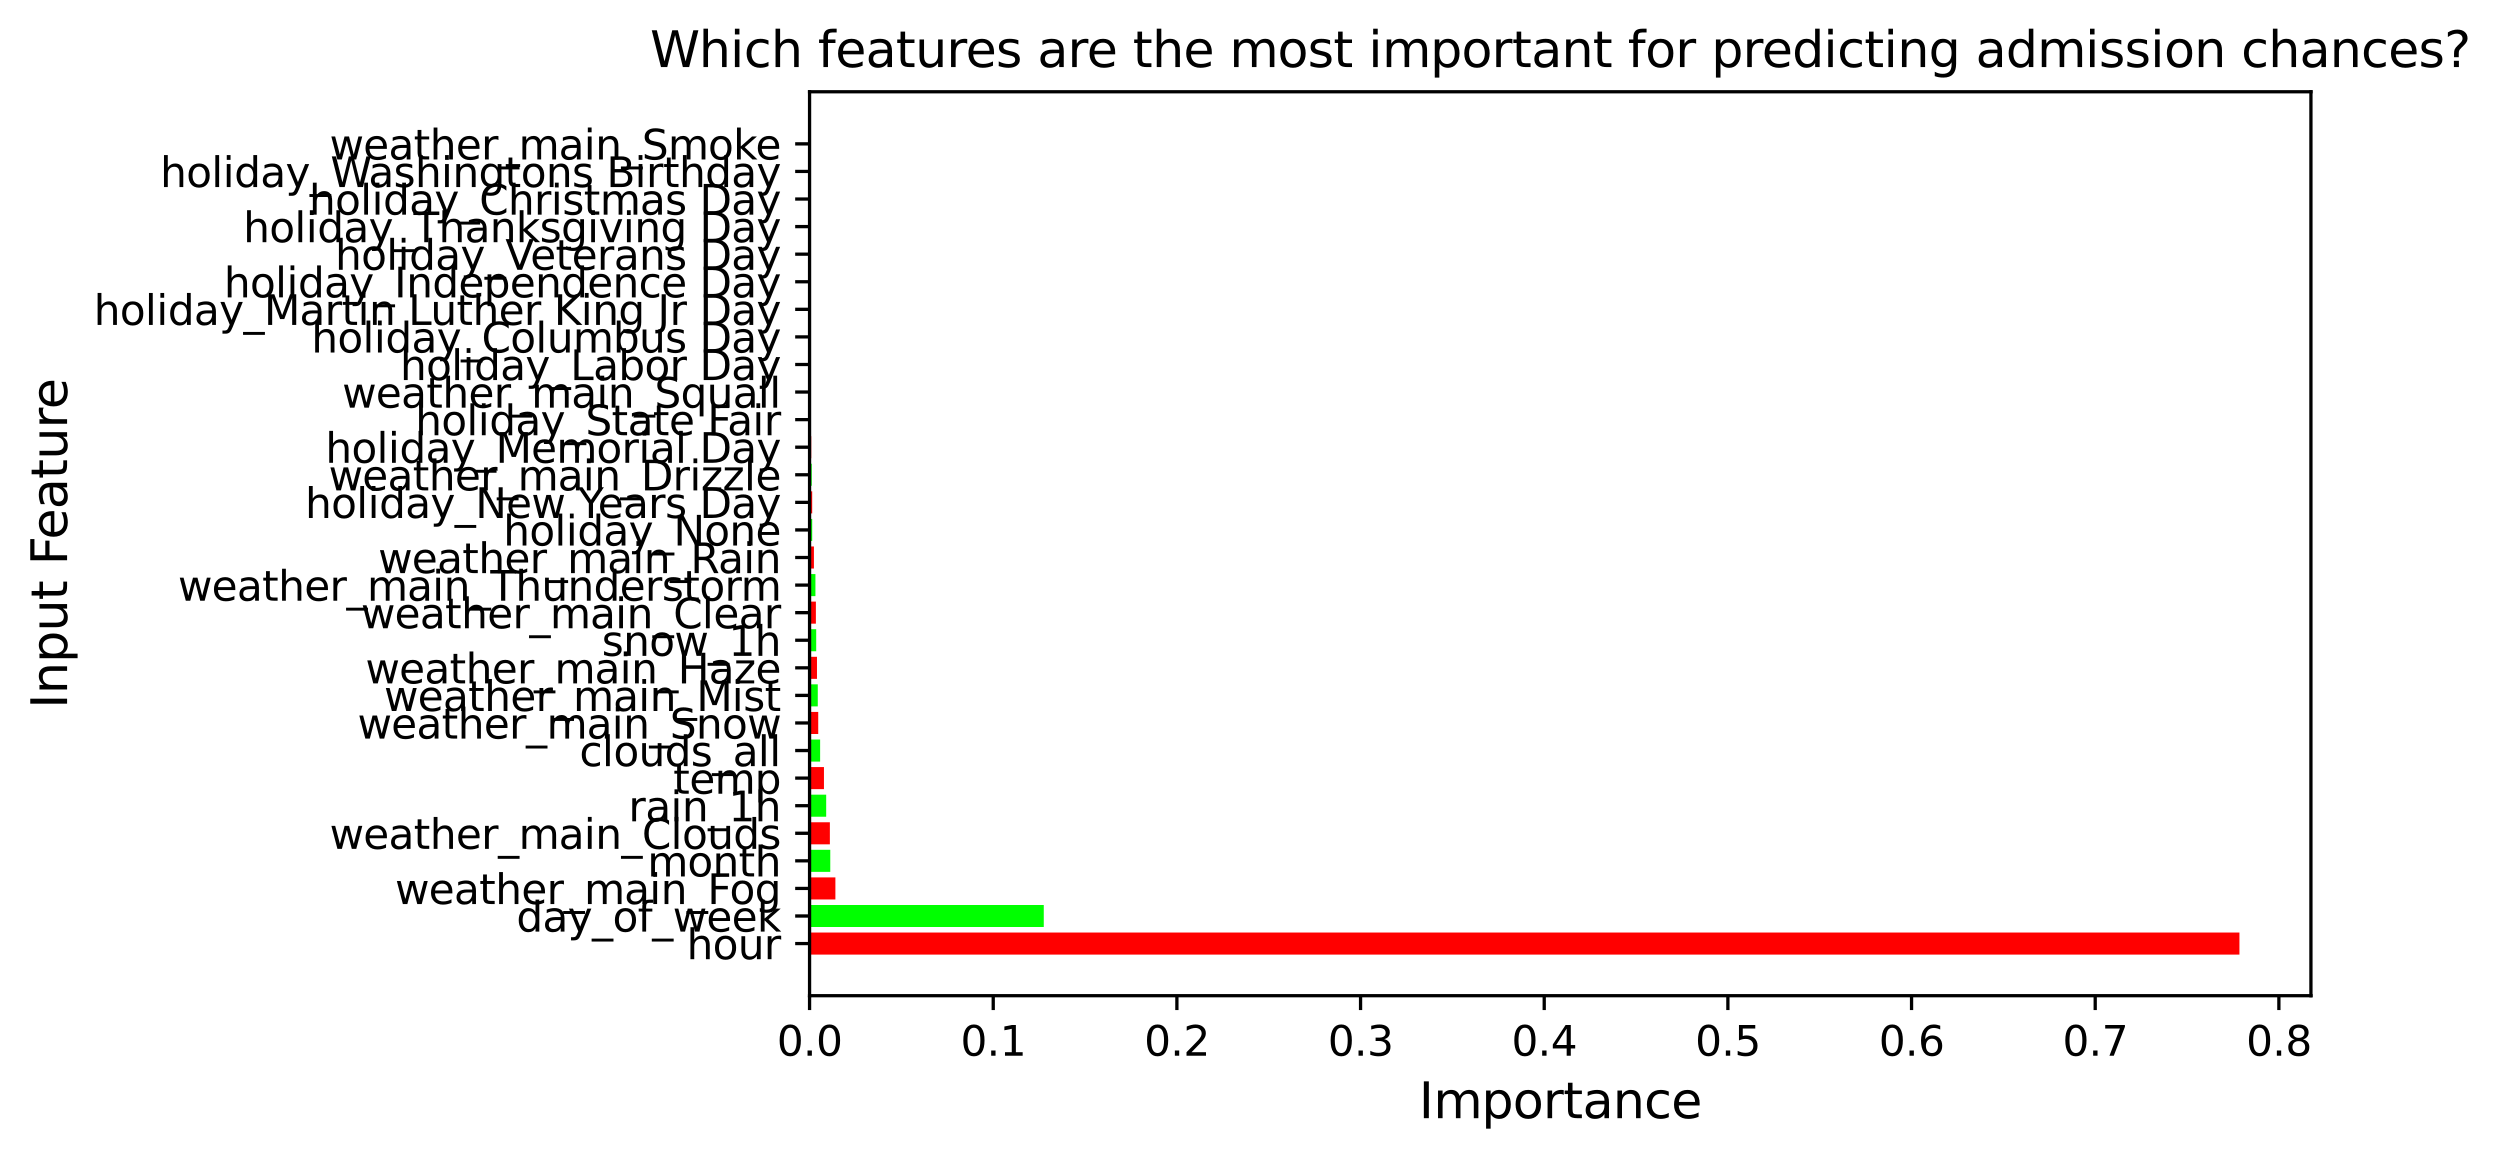 <?xml version="1.0" encoding="utf-8" standalone="no"?>
<!DOCTYPE svg PUBLIC "-//W3C//DTD SVG 1.1//EN"
  "http://www.w3.org/Graphics/SVG/1.1/DTD/svg11.dtd">
<svg xmlns:xlink="http://www.w3.org/1999/xlink" width="608.115pt" height="281.69pt" viewBox="0 0 608.115 281.69" xmlns="http://www.w3.org/2000/svg" version="1.1">
 <defs>
  <style type="text/css">*{stroke-linejoin: round; stroke-linecap: butt}</style>
 </defs>
 <g id="figure_1">
  <g id="patch_1">
   <path d="M 0 281.69 
L 608.115 281.69 
L 608.115 0 
L 0 0 
z
" style="fill: #ffffff"/>
  </g>
  <g id="axes_1">
   <g id="patch_2">
    <path d="M 196.923 242.198 
L 562.123 242.198 
L 562.123 22.318 
L 196.923 22.318 
z
" style="fill: #ffffff"/>
   </g>
   <g id="patch_3">
    <path d="M 196.923 232.204 
L 544.733 232.204 
L 544.733 226.837 
L 196.923 226.837 
z
" clip-path="url(#pded41e83c7)" style="fill: #ff0000"/>
   </g>
   <g id="patch_4">
    <path d="M 196.923 225.496 
L 253.893 225.496 
L 253.893 220.13 
L 196.923 220.13 
z
" clip-path="url(#pded41e83c7)" style="fill: #00ff00"/>
   </g>
   <g id="patch_5">
    <path d="M 196.923 218.788 
L 203.205 218.788 
L 203.205 213.422 
L 196.923 213.422 
z
" clip-path="url(#pded41e83c7)" style="fill: #ff0000"/>
   </g>
   <g id="patch_6">
    <path d="M 196.923 212.08 
L 201.96 212.08 
L 201.96 206.714 
L 196.923 206.714 
z
" clip-path="url(#pded41e83c7)" style="fill: #00ff00"/>
   </g>
   <g id="patch_7">
    <path d="M 196.923 205.373 
L 201.861 205.373 
L 201.861 200.006 
L 196.923 200.006 
z
" clip-path="url(#pded41e83c7)" style="fill: #ff0000"/>
   </g>
   <g id="patch_8">
    <path d="M 196.923 198.665 
L 200.966 198.665 
L 200.966 193.299 
L 196.923 193.299 
z
" clip-path="url(#pded41e83c7)" style="fill: #00ff00"/>
   </g>
   <g id="patch_9">
    <path d="M 196.923 191.957 
L 200.423 191.957 
L 200.423 186.591 
L 196.923 186.591 
z
" clip-path="url(#pded41e83c7)" style="fill: #ff0000"/>
   </g>
   <g id="patch_10">
    <path d="M 196.923 185.249 
L 199.492 185.249 
L 199.492 179.883 
L 196.923 179.883 
z
" clip-path="url(#pded41e83c7)" style="fill: #00ff00"/>
   </g>
   <g id="patch_11">
    <path d="M 196.923 178.542 
L 199.031 178.542 
L 199.031 173.175 
L 196.923 173.175 
z
" clip-path="url(#pded41e83c7)" style="fill: #ff0000"/>
   </g>
   <g id="patch_12">
    <path d="M 196.923 171.834 
L 198.921 171.834 
L 198.921 166.468 
L 196.923 166.468 
z
" clip-path="url(#pded41e83c7)" style="fill: #00ff00"/>
   </g>
   <g id="patch_13">
    <path d="M 196.923 165.126 
L 198.727 165.126 
L 198.727 159.76 
L 196.923 159.76 
z
" clip-path="url(#pded41e83c7)" style="fill: #ff0000"/>
   </g>
   <g id="patch_14">
    <path d="M 196.923 158.418 
L 198.537 158.418 
L 198.537 153.052 
L 196.923 153.052 
z
" clip-path="url(#pded41e83c7)" style="fill: #00ff00"/>
   </g>
   <g id="patch_15">
    <path d="M 196.923 151.711 
L 198.46 151.711 
L 198.46 146.344 
L 196.923 146.344 
z
" clip-path="url(#pded41e83c7)" style="fill: #ff0000"/>
   </g>
   <g id="patch_16">
    <path d="M 196.923 145.003 
L 198.349 145.003 
L 198.349 139.637 
L 196.923 139.637 
z
" clip-path="url(#pded41e83c7)" style="fill: #00ff00"/>
   </g>
   <g id="patch_17">
    <path d="M 196.923 138.295 
L 197.985 138.295 
L 197.985 132.929 
L 196.923 132.929 
z
" clip-path="url(#pded41e83c7)" style="fill: #ff0000"/>
   </g>
   <g id="patch_18">
    <path d="M 196.923 131.587 
L 197.567 131.587 
L 197.567 126.221 
L 196.923 126.221 
z
" clip-path="url(#pded41e83c7)" style="fill: #00ff00"/>
   </g>
   <g id="patch_19">
    <path d="M 196.923 124.88 
L 197.564 124.88 
L 197.564 119.513 
L 196.923 119.513 
z
" clip-path="url(#pded41e83c7)" style="fill: #ff0000"/>
   </g>
   <g id="patch_20">
    <path d="M 196.923 118.172 
L 197.449 118.172 
L 197.449 112.806 
L 196.923 112.806 
z
" clip-path="url(#pded41e83c7)" style="fill: #00ff00"/>
   </g>
   <g id="patch_21">
    <path d="M 196.923 111.464 
L 197.327 111.464 
L 197.327 106.098 
L 196.923 106.098 
z
" clip-path="url(#pded41e83c7)" style="fill: #ff0000"/>
   </g>
   <g id="patch_22">
    <path d="M 196.923 104.756 
L 197.229 104.756 
L 197.229 99.39 
L 196.923 99.39 
z
" clip-path="url(#pded41e83c7)" style="fill: #00ff00"/>
   </g>
   <g id="patch_23">
    <path d="M 196.923 98.049 
L 197.197 98.049 
L 197.197 92.682 
L 196.923 92.682 
z
" clip-path="url(#pded41e83c7)" style="fill: #ff0000"/>
   </g>
   <g id="patch_24">
    <path d="M 196.923 91.341 
L 197.182 91.341 
L 197.182 85.975 
L 196.923 85.975 
z
" clip-path="url(#pded41e83c7)" style="fill: #00ff00"/>
   </g>
   <g id="patch_25">
    <path d="M 196.923 84.633 
L 197.172 84.633 
L 197.172 79.267 
L 196.923 79.267 
z
" clip-path="url(#pded41e83c7)" style="fill: #ff0000"/>
   </g>
   <g id="patch_26">
    <path d="M 196.923 77.925 
L 197.168 77.925 
L 197.168 72.559 
L 196.923 72.559 
z
" clip-path="url(#pded41e83c7)" style="fill: #00ff00"/>
   </g>
   <g id="patch_27">
    <path d="M 196.923 71.218 
L 197.075 71.218 
L 197.075 65.851 
L 196.923 65.851 
z
" clip-path="url(#pded41e83c7)" style="fill: #ff0000"/>
   </g>
   <g id="patch_28">
    <path d="M 196.923 64.51 
L 197.05 64.51 
L 197.05 59.144 
L 196.923 59.144 
z
" clip-path="url(#pded41e83c7)" style="fill: #00ff00"/>
   </g>
   <g id="patch_29">
    <path d="M 196.923 57.802 
L 197.038 57.802 
L 197.038 52.436 
L 196.923 52.436 
z
" clip-path="url(#pded41e83c7)" style="fill: #ff0000"/>
   </g>
   <g id="patch_30">
    <path d="M 196.923 51.094 
L 197.038 51.094 
L 197.038 45.728 
L 196.923 45.728 
z
" clip-path="url(#pded41e83c7)" style="fill: #00ff00"/>
   </g>
   <g id="patch_31">
    <path d="M 196.923 44.387 
L 196.929 44.387 
L 196.929 39.02 
L 196.923 39.02 
z
" clip-path="url(#pded41e83c7)" style="fill: #ff0000"/>
   </g>
   <g id="patch_32">
    <path d="M 196.923 37.679 
L 196.923 37.679 
L 196.923 32.313 
L 196.923 32.313 
z
" clip-path="url(#pded41e83c7)" style="fill: #00ff00"/>
   </g>
   <g id="matplotlib.axis_1">
    <g id="xtick_1">
     <g id="line2d_1">
      <defs>
       <path id="mb62dc81dff" d="M 0 0 
L 0 3.5 
" style="stroke: #000000; stroke-width: 0.8"/>
      </defs>
      <g>
       <use xlink:href="#mb62dc81dff" x="196.923" y="242.198" style="stroke: #000000; stroke-width: 0.8"/>
      </g>
     </g>
     <g id="text_1">
      <!-- 0.0 -->
      <g transform="translate(188.972 256.797) scale(0.1 -0.1)">
       <defs>
        <path id="DejaVuSans-30" d="M 2034 4250 
Q 1547 4250 1301 3770 
Q 1056 3291 1056 2328 
Q 1056 1369 1301 889 
Q 1547 409 2034 409 
Q 2525 409 2770 889 
Q 3016 1369 3016 2328 
Q 3016 3291 2770 3770 
Q 2525 4250 2034 4250 
z
M 2034 4750 
Q 2819 4750 3233 4129 
Q 3647 3509 3647 2328 
Q 3647 1150 3233 529 
Q 2819 -91 2034 -91 
Q 1250 -91 836 529 
Q 422 1150 422 2328 
Q 422 3509 836 4129 
Q 1250 4750 2034 4750 
z
" transform="scale(0.016)"/>
        <path id="DejaVuSans-2e" d="M 684 794 
L 1344 794 
L 1344 0 
L 684 0 
L 684 794 
z
" transform="scale(0.016)"/>
       </defs>
       <use xlink:href="#DejaVuSans-30"/>
       <use xlink:href="#DejaVuSans-2e" x="63.623"/>
       <use xlink:href="#DejaVuSans-30" x="95.41"/>
      </g>
     </g>
    </g>
    <g id="xtick_2">
     <g id="line2d_2">
      <g>
       <use xlink:href="#mb62dc81dff" x="241.599" y="242.198" style="stroke: #000000; stroke-width: 0.8"/>
      </g>
     </g>
     <g id="text_2">
      <!-- 0.1 -->
      <g transform="translate(233.647 256.797) scale(0.1 -0.1)">
       <defs>
        <path id="DejaVuSans-31" d="M 794 531 
L 1825 531 
L 1825 4091 
L 703 3866 
L 703 4441 
L 1819 4666 
L 2450 4666 
L 2450 531 
L 3481 531 
L 3481 0 
L 794 0 
L 794 531 
z
" transform="scale(0.016)"/>
       </defs>
       <use xlink:href="#DejaVuSans-30"/>
       <use xlink:href="#DejaVuSans-2e" x="63.623"/>
       <use xlink:href="#DejaVuSans-31" x="95.41"/>
      </g>
     </g>
    </g>
    <g id="xtick_3">
     <g id="line2d_3">
      <g>
       <use xlink:href="#mb62dc81dff" x="286.274" y="242.198" style="stroke: #000000; stroke-width: 0.8"/>
      </g>
     </g>
     <g id="text_3">
      <!-- 0.2 -->
      <g transform="translate(278.323 256.797) scale(0.1 -0.1)">
       <defs>
        <path id="DejaVuSans-32" d="M 1228 531 
L 3431 531 
L 3431 0 
L 469 0 
L 469 531 
Q 828 903 1448 1529 
Q 2069 2156 2228 2338 
Q 2531 2678 2651 2914 
Q 2772 3150 2772 3378 
Q 2772 3750 2511 3984 
Q 2250 4219 1831 4219 
Q 1534 4219 1204 4116 
Q 875 4013 500 3803 
L 500 4441 
Q 881 4594 1212 4672 
Q 1544 4750 1819 4750 
Q 2544 4750 2975 4387 
Q 3406 4025 3406 3419 
Q 3406 3131 3298 2873 
Q 3191 2616 2906 2266 
Q 2828 2175 2409 1742 
Q 1991 1309 1228 531 
z
" transform="scale(0.016)"/>
       </defs>
       <use xlink:href="#DejaVuSans-30"/>
       <use xlink:href="#DejaVuSans-2e" x="63.623"/>
       <use xlink:href="#DejaVuSans-32" x="95.41"/>
      </g>
     </g>
    </g>
    <g id="xtick_4">
     <g id="line2d_4">
      <g>
       <use xlink:href="#mb62dc81dff" x="330.95" y="242.198" style="stroke: #000000; stroke-width: 0.8"/>
      </g>
     </g>
     <g id="text_4">
      <!-- 0.3 -->
      <g transform="translate(322.998 256.797) scale(0.1 -0.1)">
       <defs>
        <path id="DejaVuSans-33" d="M 2597 2516 
Q 3050 2419 3304 2112 
Q 3559 1806 3559 1356 
Q 3559 666 3084 287 
Q 2609 -91 1734 -91 
Q 1441 -91 1130 -33 
Q 819 25 488 141 
L 488 750 
Q 750 597 1062 519 
Q 1375 441 1716 441 
Q 2309 441 2620 675 
Q 2931 909 2931 1356 
Q 2931 1769 2642 2001 
Q 2353 2234 1838 2234 
L 1294 2234 
L 1294 2753 
L 1863 2753 
Q 2328 2753 2575 2939 
Q 2822 3125 2822 3475 
Q 2822 3834 2567 4026 
Q 2313 4219 1838 4219 
Q 1578 4219 1281 4162 
Q 984 4106 628 3988 
L 628 4550 
Q 988 4650 1302 4700 
Q 1616 4750 1894 4750 
Q 2613 4750 3031 4423 
Q 3450 4097 3450 3541 
Q 3450 3153 3228 2886 
Q 3006 2619 2597 2516 
z
" transform="scale(0.016)"/>
       </defs>
       <use xlink:href="#DejaVuSans-30"/>
       <use xlink:href="#DejaVuSans-2e" x="63.623"/>
       <use xlink:href="#DejaVuSans-33" x="95.41"/>
      </g>
     </g>
    </g>
    <g id="xtick_5">
     <g id="line2d_5">
      <g>
       <use xlink:href="#mb62dc81dff" x="375.626" y="242.198" style="stroke: #000000; stroke-width: 0.8"/>
      </g>
     </g>
     <g id="text_5">
      <!-- 0.4 -->
      <g transform="translate(367.674 256.797) scale(0.1 -0.1)">
       <defs>
        <path id="DejaVuSans-34" d="M 2419 4116 
L 825 1625 
L 2419 1625 
L 2419 4116 
z
M 2253 4666 
L 3047 4666 
L 3047 1625 
L 3713 1625 
L 3713 1100 
L 3047 1100 
L 3047 0 
L 2419 0 
L 2419 1100 
L 313 1100 
L 313 1709 
L 2253 4666 
z
" transform="scale(0.016)"/>
       </defs>
       <use xlink:href="#DejaVuSans-30"/>
       <use xlink:href="#DejaVuSans-2e" x="63.623"/>
       <use xlink:href="#DejaVuSans-34" x="95.41"/>
      </g>
     </g>
    </g>
    <g id="xtick_6">
     <g id="line2d_6">
      <g>
       <use xlink:href="#mb62dc81dff" x="420.301" y="242.198" style="stroke: #000000; stroke-width: 0.8"/>
      </g>
     </g>
     <g id="text_6">
      <!-- 0.5 -->
      <g transform="translate(412.35 256.797) scale(0.1 -0.1)">
       <defs>
        <path id="DejaVuSans-35" d="M 691 4666 
L 3169 4666 
L 3169 4134 
L 1269 4134 
L 1269 2991 
Q 1406 3038 1543 3061 
Q 1681 3084 1819 3084 
Q 2600 3084 3056 2656 
Q 3513 2228 3513 1497 
Q 3513 744 3044 326 
Q 2575 -91 1722 -91 
Q 1428 -91 1123 -41 
Q 819 9 494 109 
L 494 744 
Q 775 591 1075 516 
Q 1375 441 1709 441 
Q 2250 441 2565 725 
Q 2881 1009 2881 1497 
Q 2881 1984 2565 2268 
Q 2250 2553 1709 2553 
Q 1456 2553 1204 2497 
Q 953 2441 691 2322 
L 691 4666 
z
" transform="scale(0.016)"/>
       </defs>
       <use xlink:href="#DejaVuSans-30"/>
       <use xlink:href="#DejaVuSans-2e" x="63.623"/>
       <use xlink:href="#DejaVuSans-35" x="95.41"/>
      </g>
     </g>
    </g>
    <g id="xtick_7">
     <g id="line2d_7">
      <g>
       <use xlink:href="#mb62dc81dff" x="464.977" y="242.198" style="stroke: #000000; stroke-width: 0.8"/>
      </g>
     </g>
     <g id="text_7">
      <!-- 0.6 -->
      <g transform="translate(457.025 256.797) scale(0.1 -0.1)">
       <defs>
        <path id="DejaVuSans-36" d="M 2113 2584 
Q 1688 2584 1439 2293 
Q 1191 2003 1191 1497 
Q 1191 994 1439 701 
Q 1688 409 2113 409 
Q 2538 409 2786 701 
Q 3034 994 3034 1497 
Q 3034 2003 2786 2293 
Q 2538 2584 2113 2584 
z
M 3366 4563 
L 3366 3988 
Q 3128 4100 2886 4159 
Q 2644 4219 2406 4219 
Q 1781 4219 1451 3797 
Q 1122 3375 1075 2522 
Q 1259 2794 1537 2939 
Q 1816 3084 2150 3084 
Q 2853 3084 3261 2657 
Q 3669 2231 3669 1497 
Q 3669 778 3244 343 
Q 2819 -91 2113 -91 
Q 1303 -91 875 529 
Q 447 1150 447 2328 
Q 447 3434 972 4092 
Q 1497 4750 2381 4750 
Q 2619 4750 2861 4703 
Q 3103 4656 3366 4563 
z
" transform="scale(0.016)"/>
       </defs>
       <use xlink:href="#DejaVuSans-30"/>
       <use xlink:href="#DejaVuSans-2e" x="63.623"/>
       <use xlink:href="#DejaVuSans-36" x="95.41"/>
      </g>
     </g>
    </g>
    <g id="xtick_8">
     <g id="line2d_8">
      <g>
       <use xlink:href="#mb62dc81dff" x="509.652" y="242.198" style="stroke: #000000; stroke-width: 0.8"/>
      </g>
     </g>
     <g id="text_8">
      <!-- 0.7 -->
      <g transform="translate(501.701 256.797) scale(0.1 -0.1)">
       <defs>
        <path id="DejaVuSans-37" d="M 525 4666 
L 3525 4666 
L 3525 4397 
L 1831 0 
L 1172 0 
L 2766 4134 
L 525 4134 
L 525 4666 
z
" transform="scale(0.016)"/>
       </defs>
       <use xlink:href="#DejaVuSans-30"/>
       <use xlink:href="#DejaVuSans-2e" x="63.623"/>
       <use xlink:href="#DejaVuSans-37" x="95.41"/>
      </g>
     </g>
    </g>
    <g id="xtick_9">
     <g id="line2d_9">
      <g>
       <use xlink:href="#mb62dc81dff" x="554.328" y="242.198" style="stroke: #000000; stroke-width: 0.8"/>
      </g>
     </g>
     <g id="text_9">
      <!-- 0.8 -->
      <g transform="translate(546.377 256.797) scale(0.1 -0.1)">
       <defs>
        <path id="DejaVuSans-38" d="M 2034 2216 
Q 1584 2216 1326 1975 
Q 1069 1734 1069 1313 
Q 1069 891 1326 650 
Q 1584 409 2034 409 
Q 2484 409 2743 651 
Q 3003 894 3003 1313 
Q 3003 1734 2745 1975 
Q 2488 2216 2034 2216 
z
M 1403 2484 
Q 997 2584 770 2862 
Q 544 3141 544 3541 
Q 544 4100 942 4425 
Q 1341 4750 2034 4750 
Q 2731 4750 3128 4425 
Q 3525 4100 3525 3541 
Q 3525 3141 3298 2862 
Q 3072 2584 2669 2484 
Q 3125 2378 3379 2068 
Q 3634 1759 3634 1313 
Q 3634 634 3220 271 
Q 2806 -91 2034 -91 
Q 1263 -91 848 271 
Q 434 634 434 1313 
Q 434 1759 690 2068 
Q 947 2378 1403 2484 
z
M 1172 3481 
Q 1172 3119 1398 2916 
Q 1625 2713 2034 2713 
Q 2441 2713 2670 2916 
Q 2900 3119 2900 3481 
Q 2900 3844 2670 4047 
Q 2441 4250 2034 4250 
Q 1625 4250 1398 4047 
Q 1172 3844 1172 3481 
z
" transform="scale(0.016)"/>
       </defs>
       <use xlink:href="#DejaVuSans-30"/>
       <use xlink:href="#DejaVuSans-2e" x="63.623"/>
       <use xlink:href="#DejaVuSans-38" x="95.41"/>
      </g>
     </g>
    </g>
    <g id="text_10">
     <!-- Importance -->
     <g transform="translate(345.139 271.994) scale(0.12 -0.12)">
      <defs>
       <path id="DejaVuSans-49" d="M 628 4666 
L 1259 4666 
L 1259 0 
L 628 0 
L 628 4666 
z
" transform="scale(0.016)"/>
       <path id="DejaVuSans-6d" d="M 3328 2828 
Q 3544 3216 3844 3400 
Q 4144 3584 4550 3584 
Q 5097 3584 5394 3201 
Q 5691 2819 5691 2113 
L 5691 0 
L 5113 0 
L 5113 2094 
Q 5113 2597 4934 2840 
Q 4756 3084 4391 3084 
Q 3944 3084 3684 2787 
Q 3425 2491 3425 1978 
L 3425 0 
L 2847 0 
L 2847 2094 
Q 2847 2600 2669 2842 
Q 2491 3084 2119 3084 
Q 1678 3084 1418 2786 
Q 1159 2488 1159 1978 
L 1159 0 
L 581 0 
L 581 3500 
L 1159 3500 
L 1159 2956 
Q 1356 3278 1631 3431 
Q 1906 3584 2284 3584 
Q 2666 3584 2933 3390 
Q 3200 3197 3328 2828 
z
" transform="scale(0.016)"/>
       <path id="DejaVuSans-70" d="M 1159 525 
L 1159 -1331 
L 581 -1331 
L 581 3500 
L 1159 3500 
L 1159 2969 
Q 1341 3281 1617 3432 
Q 1894 3584 2278 3584 
Q 2916 3584 3314 3078 
Q 3713 2572 3713 1747 
Q 3713 922 3314 415 
Q 2916 -91 2278 -91 
Q 1894 -91 1617 61 
Q 1341 213 1159 525 
z
M 3116 1747 
Q 3116 2381 2855 2742 
Q 2594 3103 2138 3103 
Q 1681 3103 1420 2742 
Q 1159 2381 1159 1747 
Q 1159 1113 1420 752 
Q 1681 391 2138 391 
Q 2594 391 2855 752 
Q 3116 1113 3116 1747 
z
" transform="scale(0.016)"/>
       <path id="DejaVuSans-6f" d="M 1959 3097 
Q 1497 3097 1228 2736 
Q 959 2375 959 1747 
Q 959 1119 1226 758 
Q 1494 397 1959 397 
Q 2419 397 2687 759 
Q 2956 1122 2956 1747 
Q 2956 2369 2687 2733 
Q 2419 3097 1959 3097 
z
M 1959 3584 
Q 2709 3584 3137 3096 
Q 3566 2609 3566 1747 
Q 3566 888 3137 398 
Q 2709 -91 1959 -91 
Q 1206 -91 779 398 
Q 353 888 353 1747 
Q 353 2609 779 3096 
Q 1206 3584 1959 3584 
z
" transform="scale(0.016)"/>
       <path id="DejaVuSans-72" d="M 2631 2963 
Q 2534 3019 2420 3045 
Q 2306 3072 2169 3072 
Q 1681 3072 1420 2755 
Q 1159 2438 1159 1844 
L 1159 0 
L 581 0 
L 581 3500 
L 1159 3500 
L 1159 2956 
Q 1341 3275 1631 3429 
Q 1922 3584 2338 3584 
Q 2397 3584 2469 3576 
Q 2541 3569 2628 3553 
L 2631 2963 
z
" transform="scale(0.016)"/>
       <path id="DejaVuSans-74" d="M 1172 4494 
L 1172 3500 
L 2356 3500 
L 2356 3053 
L 1172 3053 
L 1172 1153 
Q 1172 725 1289 603 
Q 1406 481 1766 481 
L 2356 481 
L 2356 0 
L 1766 0 
Q 1100 0 847 248 
Q 594 497 594 1153 
L 594 3053 
L 172 3053 
L 172 3500 
L 594 3500 
L 594 4494 
L 1172 4494 
z
" transform="scale(0.016)"/>
       <path id="DejaVuSans-61" d="M 2194 1759 
Q 1497 1759 1228 1600 
Q 959 1441 959 1056 
Q 959 750 1161 570 
Q 1363 391 1709 391 
Q 2188 391 2477 730 
Q 2766 1069 2766 1631 
L 2766 1759 
L 2194 1759 
z
M 3341 1997 
L 3341 0 
L 2766 0 
L 2766 531 
Q 2569 213 2275 61 
Q 1981 -91 1556 -91 
Q 1019 -91 701 211 
Q 384 513 384 1019 
Q 384 1609 779 1909 
Q 1175 2209 1959 2209 
L 2766 2209 
L 2766 2266 
Q 2766 2663 2505 2880 
Q 2244 3097 1772 3097 
Q 1472 3097 1187 3025 
Q 903 2953 641 2809 
L 641 3341 
Q 956 3463 1253 3523 
Q 1550 3584 1831 3584 
Q 2591 3584 2966 3190 
Q 3341 2797 3341 1997 
z
" transform="scale(0.016)"/>
       <path id="DejaVuSans-6e" d="M 3513 2113 
L 3513 0 
L 2938 0 
L 2938 2094 
Q 2938 2591 2744 2837 
Q 2550 3084 2163 3084 
Q 1697 3084 1428 2787 
Q 1159 2491 1159 1978 
L 1159 0 
L 581 0 
L 581 3500 
L 1159 3500 
L 1159 2956 
Q 1366 3272 1645 3428 
Q 1925 3584 2291 3584 
Q 2894 3584 3203 3211 
Q 3513 2838 3513 2113 
z
" transform="scale(0.016)"/>
       <path id="DejaVuSans-63" d="M 3122 3366 
L 3122 2828 
Q 2878 2963 2633 3030 
Q 2388 3097 2138 3097 
Q 1578 3097 1268 2742 
Q 959 2388 959 1747 
Q 959 1106 1268 751 
Q 1578 397 2138 397 
Q 2388 397 2633 464 
Q 2878 531 3122 666 
L 3122 134 
Q 2881 22 2623 -34 
Q 2366 -91 2075 -91 
Q 1284 -91 818 406 
Q 353 903 353 1747 
Q 353 2603 823 3093 
Q 1294 3584 2113 3584 
Q 2378 3584 2631 3529 
Q 2884 3475 3122 3366 
z
" transform="scale(0.016)"/>
       <path id="DejaVuSans-65" d="M 3597 1894 
L 3597 1613 
L 953 1613 
Q 991 1019 1311 708 
Q 1631 397 2203 397 
Q 2534 397 2845 478 
Q 3156 559 3463 722 
L 3463 178 
Q 3153 47 2828 -22 
Q 2503 -91 2169 -91 
Q 1331 -91 842 396 
Q 353 884 353 1716 
Q 353 2575 817 3079 
Q 1281 3584 2069 3584 
Q 2775 3584 3186 3129 
Q 3597 2675 3597 1894 
z
M 3022 2063 
Q 3016 2534 2758 2815 
Q 2500 3097 2075 3097 
Q 1594 3097 1305 2825 
Q 1016 2553 972 2059 
L 3022 2063 
z
" transform="scale(0.016)"/>
      </defs>
      <use xlink:href="#DejaVuSans-49"/>
      <use xlink:href="#DejaVuSans-6d" x="29.492"/>
      <use xlink:href="#DejaVuSans-70" x="126.904"/>
      <use xlink:href="#DejaVuSans-6f" x="190.381"/>
      <use xlink:href="#DejaVuSans-72" x="251.562"/>
      <use xlink:href="#DejaVuSans-74" x="292.676"/>
      <use xlink:href="#DejaVuSans-61" x="331.885"/>
      <use xlink:href="#DejaVuSans-6e" x="393.164"/>
      <use xlink:href="#DejaVuSans-63" x="456.543"/>
      <use xlink:href="#DejaVuSans-65" x="511.523"/>
     </g>
    </g>
   </g>
   <g id="matplotlib.axis_2">
    <g id="ytick_1">
     <g id="line2d_10">
      <defs>
       <path id="m84db42a792" d="M 0 0 
L -3.5 0 
" style="stroke: #000000; stroke-width: 0.8"/>
      </defs>
      <g>
       <use xlink:href="#m84db42a792" x="196.923" y="229.52" style="stroke: #000000; stroke-width: 0.8"/>
      </g>
     </g>
     <g id="text_11">
      <!-- hour -->
      <g transform="translate(167.018 233.32) scale(0.1 -0.1)">
       <defs>
        <path id="DejaVuSans-68" d="M 3513 2113 
L 3513 0 
L 2938 0 
L 2938 2094 
Q 2938 2591 2744 2837 
Q 2550 3084 2163 3084 
Q 1697 3084 1428 2787 
Q 1159 2491 1159 1978 
L 1159 0 
L 581 0 
L 581 4863 
L 1159 4863 
L 1159 2956 
Q 1366 3272 1645 3428 
Q 1925 3584 2291 3584 
Q 2894 3584 3203 3211 
Q 3513 2838 3513 2113 
z
" transform="scale(0.016)"/>
        <path id="DejaVuSans-75" d="M 544 1381 
L 544 3500 
L 1119 3500 
L 1119 1403 
Q 1119 906 1312 657 
Q 1506 409 1894 409 
Q 2359 409 2629 706 
Q 2900 1003 2900 1516 
L 2900 3500 
L 3475 3500 
L 3475 0 
L 2900 0 
L 2900 538 
Q 2691 219 2414 64 
Q 2138 -91 1772 -91 
Q 1169 -91 856 284 
Q 544 659 544 1381 
z
M 1991 3584 
L 1991 3584 
z
" transform="scale(0.016)"/>
       </defs>
       <use xlink:href="#DejaVuSans-68"/>
       <use xlink:href="#DejaVuSans-6f" x="63.379"/>
       <use xlink:href="#DejaVuSans-75" x="124.561"/>
       <use xlink:href="#DejaVuSans-72" x="187.939"/>
      </g>
     </g>
    </g>
    <g id="ytick_2">
     <g id="line2d_11">
      <g>
       <use xlink:href="#m84db42a792" x="196.923" y="222.813" style="stroke: #000000; stroke-width: 0.8"/>
      </g>
     </g>
     <g id="text_12">
      <!-- day_of_week -->
      <g transform="translate(125.614 226.612) scale(0.1 -0.1)">
       <defs>
        <path id="DejaVuSans-64" d="M 2906 2969 
L 2906 4863 
L 3481 4863 
L 3481 0 
L 2906 0 
L 2906 525 
Q 2725 213 2448 61 
Q 2172 -91 1784 -91 
Q 1150 -91 751 415 
Q 353 922 353 1747 
Q 353 2572 751 3078 
Q 1150 3584 1784 3584 
Q 2172 3584 2448 3432 
Q 2725 3281 2906 2969 
z
M 947 1747 
Q 947 1113 1208 752 
Q 1469 391 1925 391 
Q 2381 391 2643 752 
Q 2906 1113 2906 1747 
Q 2906 2381 2643 2742 
Q 2381 3103 1925 3103 
Q 1469 3103 1208 2742 
Q 947 2381 947 1747 
z
" transform="scale(0.016)"/>
        <path id="DejaVuSans-79" d="M 2059 -325 
Q 1816 -950 1584 -1140 
Q 1353 -1331 966 -1331 
L 506 -1331 
L 506 -850 
L 844 -850 
Q 1081 -850 1212 -737 
Q 1344 -625 1503 -206 
L 1606 56 
L 191 3500 
L 800 3500 
L 1894 763 
L 2988 3500 
L 3597 3500 
L 2059 -325 
z
" transform="scale(0.016)"/>
        <path id="DejaVuSans-5f" d="M 3263 -1063 
L 3263 -1509 
L -63 -1509 
L -63 -1063 
L 3263 -1063 
z
" transform="scale(0.016)"/>
        <path id="DejaVuSans-66" d="M 2375 4863 
L 2375 4384 
L 1825 4384 
Q 1516 4384 1395 4259 
Q 1275 4134 1275 3809 
L 1275 3500 
L 2222 3500 
L 2222 3053 
L 1275 3053 
L 1275 0 
L 697 0 
L 697 3053 
L 147 3053 
L 147 3500 
L 697 3500 
L 697 3744 
Q 697 4328 969 4595 
Q 1241 4863 1831 4863 
L 2375 4863 
z
" transform="scale(0.016)"/>
        <path id="DejaVuSans-77" d="M 269 3500 
L 844 3500 
L 1563 769 
L 2278 3500 
L 2956 3500 
L 3675 769 
L 4391 3500 
L 4966 3500 
L 4050 0 
L 3372 0 
L 2619 2869 
L 1863 0 
L 1184 0 
L 269 3500 
z
" transform="scale(0.016)"/>
        <path id="DejaVuSans-6b" d="M 581 4863 
L 1159 4863 
L 1159 1991 
L 2875 3500 
L 3609 3500 
L 1753 1863 
L 3688 0 
L 2938 0 
L 1159 1709 
L 1159 0 
L 581 0 
L 581 4863 
z
" transform="scale(0.016)"/>
       </defs>
       <use xlink:href="#DejaVuSans-64"/>
       <use xlink:href="#DejaVuSans-61" x="63.477"/>
       <use xlink:href="#DejaVuSans-79" x="124.756"/>
       <use xlink:href="#DejaVuSans-5f" x="183.936"/>
       <use xlink:href="#DejaVuSans-6f" x="233.936"/>
       <use xlink:href="#DejaVuSans-66" x="295.117"/>
       <use xlink:href="#DejaVuSans-5f" x="330.322"/>
       <use xlink:href="#DejaVuSans-77" x="380.322"/>
       <use xlink:href="#DejaVuSans-65" x="462.109"/>
       <use xlink:href="#DejaVuSans-65" x="523.633"/>
       <use xlink:href="#DejaVuSans-6b" x="585.156"/>
      </g>
     </g>
    </g>
    <g id="ytick_3">
     <g id="line2d_12">
      <g>
       <use xlink:href="#m84db42a792" x="196.923" y="216.105" style="stroke: #000000; stroke-width: 0.8"/>
      </g>
     </g>
     <g id="text_13">
      <!-- weather_main_Fog -->
      <g transform="translate(96.101 219.904) scale(0.1 -0.1)">
       <defs>
        <path id="DejaVuSans-69" d="M 603 3500 
L 1178 3500 
L 1178 0 
L 603 0 
L 603 3500 
z
M 603 4863 
L 1178 4863 
L 1178 4134 
L 603 4134 
L 603 4863 
z
" transform="scale(0.016)"/>
        <path id="DejaVuSans-46" d="M 628 4666 
L 3309 4666 
L 3309 4134 
L 1259 4134 
L 1259 2759 
L 3109 2759 
L 3109 2228 
L 1259 2228 
L 1259 0 
L 628 0 
L 628 4666 
z
" transform="scale(0.016)"/>
        <path id="DejaVuSans-67" d="M 2906 1791 
Q 2906 2416 2648 2759 
Q 2391 3103 1925 3103 
Q 1463 3103 1205 2759 
Q 947 2416 947 1791 
Q 947 1169 1205 825 
Q 1463 481 1925 481 
Q 2391 481 2648 825 
Q 2906 1169 2906 1791 
z
M 3481 434 
Q 3481 -459 3084 -895 
Q 2688 -1331 1869 -1331 
Q 1566 -1331 1297 -1286 
Q 1028 -1241 775 -1147 
L 775 -588 
Q 1028 -725 1275 -790 
Q 1522 -856 1778 -856 
Q 2344 -856 2625 -561 
Q 2906 -266 2906 331 
L 2906 616 
Q 2728 306 2450 153 
Q 2172 0 1784 0 
Q 1141 0 747 490 
Q 353 981 353 1791 
Q 353 2603 747 3093 
Q 1141 3584 1784 3584 
Q 2172 3584 2450 3431 
Q 2728 3278 2906 2969 
L 2906 3500 
L 3481 3500 
L 3481 434 
z
" transform="scale(0.016)"/>
       </defs>
       <use xlink:href="#DejaVuSans-77"/>
       <use xlink:href="#DejaVuSans-65" x="81.787"/>
       <use xlink:href="#DejaVuSans-61" x="143.311"/>
       <use xlink:href="#DejaVuSans-74" x="204.59"/>
       <use xlink:href="#DejaVuSans-68" x="243.799"/>
       <use xlink:href="#DejaVuSans-65" x="307.178"/>
       <use xlink:href="#DejaVuSans-72" x="368.701"/>
       <use xlink:href="#DejaVuSans-5f" x="409.814"/>
       <use xlink:href="#DejaVuSans-6d" x="459.814"/>
       <use xlink:href="#DejaVuSans-61" x="557.227"/>
       <use xlink:href="#DejaVuSans-69" x="618.506"/>
       <use xlink:href="#DejaVuSans-6e" x="646.289"/>
       <use xlink:href="#DejaVuSans-5f" x="709.668"/>
       <use xlink:href="#DejaVuSans-46" x="759.668"/>
       <use xlink:href="#DejaVuSans-6f" x="813.562"/>
       <use xlink:href="#DejaVuSans-67" x="874.744"/>
      </g>
     </g>
    </g>
    <g id="ytick_4">
     <g id="line2d_13">
      <g>
       <use xlink:href="#m84db42a792" x="196.923" y="209.397" style="stroke: #000000; stroke-width: 0.8"/>
      </g>
     </g>
     <g id="text_14">
      <!-- month -->
      <g transform="translate(157.468 213.196) scale(0.1 -0.1)">
       <use xlink:href="#DejaVuSans-6d"/>
       <use xlink:href="#DejaVuSans-6f" x="97.412"/>
       <use xlink:href="#DejaVuSans-6e" x="158.594"/>
       <use xlink:href="#DejaVuSans-74" x="221.973"/>
       <use xlink:href="#DejaVuSans-68" x="261.182"/>
      </g>
     </g>
    </g>
    <g id="ytick_5">
     <g id="line2d_14">
      <g>
       <use xlink:href="#m84db42a792" x="196.923" y="202.689" style="stroke: #000000; stroke-width: 0.8"/>
      </g>
     </g>
     <g id="text_15">
      <!-- weather_main_Clouds -->
      <g transform="translate(80.183 206.489) scale(0.1 -0.1)">
       <defs>
        <path id="DejaVuSans-43" d="M 4122 4306 
L 4122 3641 
Q 3803 3938 3442 4084 
Q 3081 4231 2675 4231 
Q 1875 4231 1450 3742 
Q 1025 3253 1025 2328 
Q 1025 1406 1450 917 
Q 1875 428 2675 428 
Q 3081 428 3442 575 
Q 3803 722 4122 1019 
L 4122 359 
Q 3791 134 3420 21 
Q 3050 -91 2638 -91 
Q 1578 -91 968 557 
Q 359 1206 359 2328 
Q 359 3453 968 4101 
Q 1578 4750 2638 4750 
Q 3056 4750 3426 4639 
Q 3797 4528 4122 4306 
z
" transform="scale(0.016)"/>
        <path id="DejaVuSans-6c" d="M 603 4863 
L 1178 4863 
L 1178 0 
L 603 0 
L 603 4863 
z
" transform="scale(0.016)"/>
        <path id="DejaVuSans-73" d="M 2834 3397 
L 2834 2853 
Q 2591 2978 2328 3040 
Q 2066 3103 1784 3103 
Q 1356 3103 1142 2972 
Q 928 2841 928 2578 
Q 928 2378 1081 2264 
Q 1234 2150 1697 2047 
L 1894 2003 
Q 2506 1872 2764 1633 
Q 3022 1394 3022 966 
Q 3022 478 2636 193 
Q 2250 -91 1575 -91 
Q 1294 -91 989 -36 
Q 684 19 347 128 
L 347 722 
Q 666 556 975 473 
Q 1284 391 1588 391 
Q 1994 391 2212 530 
Q 2431 669 2431 922 
Q 2431 1156 2273 1281 
Q 2116 1406 1581 1522 
L 1381 1569 
Q 847 1681 609 1914 
Q 372 2147 372 2553 
Q 372 3047 722 3315 
Q 1072 3584 1716 3584 
Q 2034 3584 2315 3537 
Q 2597 3491 2834 3397 
z
" transform="scale(0.016)"/>
       </defs>
       <use xlink:href="#DejaVuSans-77"/>
       <use xlink:href="#DejaVuSans-65" x="81.787"/>
       <use xlink:href="#DejaVuSans-61" x="143.311"/>
       <use xlink:href="#DejaVuSans-74" x="204.59"/>
       <use xlink:href="#DejaVuSans-68" x="243.799"/>
       <use xlink:href="#DejaVuSans-65" x="307.178"/>
       <use xlink:href="#DejaVuSans-72" x="368.701"/>
       <use xlink:href="#DejaVuSans-5f" x="409.814"/>
       <use xlink:href="#DejaVuSans-6d" x="459.814"/>
       <use xlink:href="#DejaVuSans-61" x="557.227"/>
       <use xlink:href="#DejaVuSans-69" x="618.506"/>
       <use xlink:href="#DejaVuSans-6e" x="646.289"/>
       <use xlink:href="#DejaVuSans-5f" x="709.668"/>
       <use xlink:href="#DejaVuSans-43" x="759.668"/>
       <use xlink:href="#DejaVuSans-6c" x="829.492"/>
       <use xlink:href="#DejaVuSans-6f" x="857.275"/>
       <use xlink:href="#DejaVuSans-75" x="918.457"/>
       <use xlink:href="#DejaVuSans-64" x="981.836"/>
       <use xlink:href="#DejaVuSans-73" x="1045.312"/>
      </g>
     </g>
    </g>
    <g id="ytick_6">
     <g id="line2d_15">
      <g>
       <use xlink:href="#m84db42a792" x="196.923" y="195.982" style="stroke: #000000; stroke-width: 0.8"/>
      </g>
     </g>
     <g id="text_16">
      <!-- rain_1h -->
      <g transform="translate(152.868 199.781) scale(0.1 -0.1)">
       <use xlink:href="#DejaVuSans-72"/>
       <use xlink:href="#DejaVuSans-61" x="41.113"/>
       <use xlink:href="#DejaVuSans-69" x="102.393"/>
       <use xlink:href="#DejaVuSans-6e" x="130.176"/>
       <use xlink:href="#DejaVuSans-5f" x="193.555"/>
       <use xlink:href="#DejaVuSans-31" x="243.555"/>
       <use xlink:href="#DejaVuSans-68" x="307.178"/>
      </g>
     </g>
    </g>
    <g id="ytick_7">
     <g id="line2d_16">
      <g>
       <use xlink:href="#m84db42a792" x="196.923" y="189.274" style="stroke: #000000; stroke-width: 0.8"/>
      </g>
     </g>
     <g id="text_17">
      <!-- temp -->
      <g transform="translate(163.761 193.073) scale(0.1 -0.1)">
       <use xlink:href="#DejaVuSans-74"/>
       <use xlink:href="#DejaVuSans-65" x="39.209"/>
       <use xlink:href="#DejaVuSans-6d" x="100.732"/>
       <use xlink:href="#DejaVuSans-70" x="198.145"/>
      </g>
     </g>
    </g>
    <g id="ytick_8">
     <g id="line2d_17">
      <g>
       <use xlink:href="#m84db42a792" x="196.923" y="182.566" style="stroke: #000000; stroke-width: 0.8"/>
      </g>
     </g>
     <g id="text_18">
      <!-- clouds_all -->
      <g transform="translate(140.948 186.365) scale(0.1 -0.1)">
       <use xlink:href="#DejaVuSans-63"/>
       <use xlink:href="#DejaVuSans-6c" x="54.98"/>
       <use xlink:href="#DejaVuSans-6f" x="82.764"/>
       <use xlink:href="#DejaVuSans-75" x="143.945"/>
       <use xlink:href="#DejaVuSans-64" x="207.324"/>
       <use xlink:href="#DejaVuSans-73" x="270.801"/>
       <use xlink:href="#DejaVuSans-5f" x="322.9"/>
       <use xlink:href="#DejaVuSans-61" x="372.9"/>
       <use xlink:href="#DejaVuSans-6c" x="434.18"/>
       <use xlink:href="#DejaVuSans-6c" x="461.963"/>
      </g>
     </g>
    </g>
    <g id="ytick_9">
     <g id="line2d_18">
      <g>
       <use xlink:href="#m84db42a792" x="196.923" y="175.858" style="stroke: #000000; stroke-width: 0.8"/>
      </g>
     </g>
     <g id="text_19">
      <!-- weather_main_Snow -->
      <g transform="translate(86.975 179.658) scale(0.1 -0.1)">
       <defs>
        <path id="DejaVuSans-53" d="M 3425 4513 
L 3425 3897 
Q 3066 4069 2747 4153 
Q 2428 4238 2131 4238 
Q 1616 4238 1336 4038 
Q 1056 3838 1056 3469 
Q 1056 3159 1242 3001 
Q 1428 2844 1947 2747 
L 2328 2669 
Q 3034 2534 3370 2195 
Q 3706 1856 3706 1288 
Q 3706 609 3251 259 
Q 2797 -91 1919 -91 
Q 1588 -91 1214 -16 
Q 841 59 441 206 
L 441 856 
Q 825 641 1194 531 
Q 1563 422 1919 422 
Q 2459 422 2753 634 
Q 3047 847 3047 1241 
Q 3047 1584 2836 1778 
Q 2625 1972 2144 2069 
L 1759 2144 
Q 1053 2284 737 2584 
Q 422 2884 422 3419 
Q 422 4038 858 4394 
Q 1294 4750 2059 4750 
Q 2388 4750 2728 4690 
Q 3069 4631 3425 4513 
z
" transform="scale(0.016)"/>
       </defs>
       <use xlink:href="#DejaVuSans-77"/>
       <use xlink:href="#DejaVuSans-65" x="81.787"/>
       <use xlink:href="#DejaVuSans-61" x="143.311"/>
       <use xlink:href="#DejaVuSans-74" x="204.59"/>
       <use xlink:href="#DejaVuSans-68" x="243.799"/>
       <use xlink:href="#DejaVuSans-65" x="307.178"/>
       <use xlink:href="#DejaVuSans-72" x="368.701"/>
       <use xlink:href="#DejaVuSans-5f" x="409.814"/>
       <use xlink:href="#DejaVuSans-6d" x="459.814"/>
       <use xlink:href="#DejaVuSans-61" x="557.227"/>
       <use xlink:href="#DejaVuSans-69" x="618.506"/>
       <use xlink:href="#DejaVuSans-6e" x="646.289"/>
       <use xlink:href="#DejaVuSans-5f" x="709.668"/>
       <use xlink:href="#DejaVuSans-53" x="759.668"/>
       <use xlink:href="#DejaVuSans-6e" x="823.145"/>
       <use xlink:href="#DejaVuSans-6f" x="886.523"/>
       <use xlink:href="#DejaVuSans-77" x="947.705"/>
      </g>
     </g>
    </g>
    <g id="ytick_10">
     <g id="line2d_19">
      <g>
       <use xlink:href="#m84db42a792" x="196.923" y="169.151" style="stroke: #000000; stroke-width: 0.8"/>
      </g>
     </g>
     <g id="text_20">
      <!-- weather_main_Mist -->
      <g transform="translate(93.422 172.95) scale(0.1 -0.1)">
       <defs>
        <path id="DejaVuSans-4d" d="M 628 4666 
L 1569 4666 
L 2759 1491 
L 3956 4666 
L 4897 4666 
L 4897 0 
L 4281 0 
L 4281 4097 
L 3078 897 
L 2444 897 
L 1241 4097 
L 1241 0 
L 628 0 
L 628 4666 
z
" transform="scale(0.016)"/>
       </defs>
       <use xlink:href="#DejaVuSans-77"/>
       <use xlink:href="#DejaVuSans-65" x="81.787"/>
       <use xlink:href="#DejaVuSans-61" x="143.311"/>
       <use xlink:href="#DejaVuSans-74" x="204.59"/>
       <use xlink:href="#DejaVuSans-68" x="243.799"/>
       <use xlink:href="#DejaVuSans-65" x="307.178"/>
       <use xlink:href="#DejaVuSans-72" x="368.701"/>
       <use xlink:href="#DejaVuSans-5f" x="409.814"/>
       <use xlink:href="#DejaVuSans-6d" x="459.814"/>
       <use xlink:href="#DejaVuSans-61" x="557.227"/>
       <use xlink:href="#DejaVuSans-69" x="618.506"/>
       <use xlink:href="#DejaVuSans-6e" x="646.289"/>
       <use xlink:href="#DejaVuSans-5f" x="709.668"/>
       <use xlink:href="#DejaVuSans-4d" x="759.668"/>
       <use xlink:href="#DejaVuSans-69" x="845.947"/>
       <use xlink:href="#DejaVuSans-73" x="873.73"/>
       <use xlink:href="#DejaVuSans-74" x="925.83"/>
      </g>
     </g>
    </g>
    <g id="ytick_11">
     <g id="line2d_20">
      <g>
       <use xlink:href="#m84db42a792" x="196.923" y="162.443" style="stroke: #000000; stroke-width: 0.8"/>
      </g>
     </g>
     <g id="text_21">
      <!-- weather_main_Haze -->
      <g transform="translate(88.907 166.242) scale(0.1 -0.1)">
       <defs>
        <path id="DejaVuSans-48" d="M 628 4666 
L 1259 4666 
L 1259 2753 
L 3553 2753 
L 3553 4666 
L 4184 4666 
L 4184 0 
L 3553 0 
L 3553 2222 
L 1259 2222 
L 1259 0 
L 628 0 
L 628 4666 
z
" transform="scale(0.016)"/>
        <path id="DejaVuSans-7a" d="M 353 3500 
L 3084 3500 
L 3084 2975 
L 922 459 
L 3084 459 
L 3084 0 
L 275 0 
L 275 525 
L 2438 3041 
L 353 3041 
L 353 3500 
z
" transform="scale(0.016)"/>
       </defs>
       <use xlink:href="#DejaVuSans-77"/>
       <use xlink:href="#DejaVuSans-65" x="81.787"/>
       <use xlink:href="#DejaVuSans-61" x="143.311"/>
       <use xlink:href="#DejaVuSans-74" x="204.59"/>
       <use xlink:href="#DejaVuSans-68" x="243.799"/>
       <use xlink:href="#DejaVuSans-65" x="307.178"/>
       <use xlink:href="#DejaVuSans-72" x="368.701"/>
       <use xlink:href="#DejaVuSans-5f" x="409.814"/>
       <use xlink:href="#DejaVuSans-6d" x="459.814"/>
       <use xlink:href="#DejaVuSans-61" x="557.227"/>
       <use xlink:href="#DejaVuSans-69" x="618.506"/>
       <use xlink:href="#DejaVuSans-6e" x="646.289"/>
       <use xlink:href="#DejaVuSans-5f" x="709.668"/>
       <use xlink:href="#DejaVuSans-48" x="759.668"/>
       <use xlink:href="#DejaVuSans-61" x="834.863"/>
       <use xlink:href="#DejaVuSans-7a" x="896.143"/>
       <use xlink:href="#DejaVuSans-65" x="948.633"/>
      </g>
     </g>
    </g>
    <g id="ytick_12">
     <g id="line2d_21">
      <g>
       <use xlink:href="#m84db42a792" x="196.923" y="155.735" style="stroke: #000000; stroke-width: 0.8"/>
      </g>
     </g>
     <g id="text_22">
      <!-- snow_1h -->
      <g transform="translate(146.379 159.534) scale(0.1 -0.1)">
       <use xlink:href="#DejaVuSans-73"/>
       <use xlink:href="#DejaVuSans-6e" x="52.1"/>
       <use xlink:href="#DejaVuSans-6f" x="115.479"/>
       <use xlink:href="#DejaVuSans-77" x="176.66"/>
       <use xlink:href="#DejaVuSans-5f" x="258.447"/>
       <use xlink:href="#DejaVuSans-31" x="308.447"/>
       <use xlink:href="#DejaVuSans-68" x="372.07"/>
      </g>
     </g>
    </g>
    <g id="ytick_13">
     <g id="line2d_22">
      <g>
       <use xlink:href="#m84db42a792" x="196.923" y="149.027" style="stroke: #000000; stroke-width: 0.8"/>
      </g>
     </g>
     <g id="text_23">
      <!-- weather_main_Clear -->
      <g transform="translate(87.804 152.827) scale(0.1 -0.1)">
       <use xlink:href="#DejaVuSans-77"/>
       <use xlink:href="#DejaVuSans-65" x="81.787"/>
       <use xlink:href="#DejaVuSans-61" x="143.311"/>
       <use xlink:href="#DejaVuSans-74" x="204.59"/>
       <use xlink:href="#DejaVuSans-68" x="243.799"/>
       <use xlink:href="#DejaVuSans-65" x="307.178"/>
       <use xlink:href="#DejaVuSans-72" x="368.701"/>
       <use xlink:href="#DejaVuSans-5f" x="409.814"/>
       <use xlink:href="#DejaVuSans-6d" x="459.814"/>
       <use xlink:href="#DejaVuSans-61" x="557.227"/>
       <use xlink:href="#DejaVuSans-69" x="618.506"/>
       <use xlink:href="#DejaVuSans-6e" x="646.289"/>
       <use xlink:href="#DejaVuSans-5f" x="709.668"/>
       <use xlink:href="#DejaVuSans-43" x="759.668"/>
       <use xlink:href="#DejaVuSans-6c" x="829.492"/>
       <use xlink:href="#DejaVuSans-65" x="857.275"/>
       <use xlink:href="#DejaVuSans-61" x="918.799"/>
       <use xlink:href="#DejaVuSans-72" x="980.078"/>
      </g>
     </g>
    </g>
    <g id="ytick_14">
     <g id="line2d_23">
      <g>
       <use xlink:href="#m84db42a792" x="196.923" y="142.32" style="stroke: #000000; stroke-width: 0.8"/>
      </g>
     </g>
     <g id="text_24">
      <!-- weather_main_Thunderstorm -->
      <g transform="translate(43.3 146.119) scale(0.1 -0.1)">
       <defs>
        <path id="DejaVuSans-54" d="M -19 4666 
L 3928 4666 
L 3928 4134 
L 2272 4134 
L 2272 0 
L 1638 0 
L 1638 4134 
L -19 4134 
L -19 4666 
z
" transform="scale(0.016)"/>
       </defs>
       <use xlink:href="#DejaVuSans-77"/>
       <use xlink:href="#DejaVuSans-65" x="81.787"/>
       <use xlink:href="#DejaVuSans-61" x="143.311"/>
       <use xlink:href="#DejaVuSans-74" x="204.59"/>
       <use xlink:href="#DejaVuSans-68" x="243.799"/>
       <use xlink:href="#DejaVuSans-65" x="307.178"/>
       <use xlink:href="#DejaVuSans-72" x="368.701"/>
       <use xlink:href="#DejaVuSans-5f" x="409.814"/>
       <use xlink:href="#DejaVuSans-6d" x="459.814"/>
       <use xlink:href="#DejaVuSans-61" x="557.227"/>
       <use xlink:href="#DejaVuSans-69" x="618.506"/>
       <use xlink:href="#DejaVuSans-6e" x="646.289"/>
       <use xlink:href="#DejaVuSans-5f" x="709.668"/>
       <use xlink:href="#DejaVuSans-54" x="759.668"/>
       <use xlink:href="#DejaVuSans-68" x="820.752"/>
       <use xlink:href="#DejaVuSans-75" x="884.131"/>
       <use xlink:href="#DejaVuSans-6e" x="947.51"/>
       <use xlink:href="#DejaVuSans-64" x="1010.889"/>
       <use xlink:href="#DejaVuSans-65" x="1074.365"/>
       <use xlink:href="#DejaVuSans-72" x="1135.889"/>
       <use xlink:href="#DejaVuSans-73" x="1177.002"/>
       <use xlink:href="#DejaVuSans-74" x="1229.102"/>
       <use xlink:href="#DejaVuSans-6f" x="1268.311"/>
       <use xlink:href="#DejaVuSans-72" x="1329.492"/>
       <use xlink:href="#DejaVuSans-6d" x="1368.855"/>
      </g>
     </g>
    </g>
    <g id="ytick_15">
     <g id="line2d_24">
      <g>
       <use xlink:href="#m84db42a792" x="196.923" y="135.612" style="stroke: #000000; stroke-width: 0.8"/>
      </g>
     </g>
     <g id="text_25">
      <!-- weather_main_Rain -->
      <g transform="translate(91.99 139.411) scale(0.1 -0.1)">
       <defs>
        <path id="DejaVuSans-52" d="M 2841 2188 
Q 3044 2119 3236 1894 
Q 3428 1669 3622 1275 
L 4263 0 
L 3584 0 
L 2988 1197 
Q 2756 1666 2539 1819 
Q 2322 1972 1947 1972 
L 1259 1972 
L 1259 0 
L 628 0 
L 628 4666 
L 2053 4666 
Q 2853 4666 3247 4331 
Q 3641 3997 3641 3322 
Q 3641 2881 3436 2590 
Q 3231 2300 2841 2188 
z
M 1259 4147 
L 1259 2491 
L 2053 2491 
Q 2509 2491 2742 2702 
Q 2975 2913 2975 3322 
Q 2975 3731 2742 3939 
Q 2509 4147 2053 4147 
L 1259 4147 
z
" transform="scale(0.016)"/>
       </defs>
       <use xlink:href="#DejaVuSans-77"/>
       <use xlink:href="#DejaVuSans-65" x="81.787"/>
       <use xlink:href="#DejaVuSans-61" x="143.311"/>
       <use xlink:href="#DejaVuSans-74" x="204.59"/>
       <use xlink:href="#DejaVuSans-68" x="243.799"/>
       <use xlink:href="#DejaVuSans-65" x="307.178"/>
       <use xlink:href="#DejaVuSans-72" x="368.701"/>
       <use xlink:href="#DejaVuSans-5f" x="409.814"/>
       <use xlink:href="#DejaVuSans-6d" x="459.814"/>
       <use xlink:href="#DejaVuSans-61" x="557.227"/>
       <use xlink:href="#DejaVuSans-69" x="618.506"/>
       <use xlink:href="#DejaVuSans-6e" x="646.289"/>
       <use xlink:href="#DejaVuSans-5f" x="709.668"/>
       <use xlink:href="#DejaVuSans-52" x="759.668"/>
       <use xlink:href="#DejaVuSans-61" x="826.9"/>
       <use xlink:href="#DejaVuSans-69" x="888.18"/>
       <use xlink:href="#DejaVuSans-6e" x="915.963"/>
      </g>
     </g>
    </g>
    <g id="ytick_16">
     <g id="line2d_25">
      <g>
       <use xlink:href="#m84db42a792" x="196.923" y="128.904" style="stroke: #000000; stroke-width: 0.8"/>
      </g>
     </g>
     <g id="text_26">
      <!-- holiday_None -->
      <g transform="translate(122.425 132.703) scale(0.1 -0.1)">
       <defs>
        <path id="DejaVuSans-4e" d="M 628 4666 
L 1478 4666 
L 3547 763 
L 3547 4666 
L 4159 4666 
L 4159 0 
L 3309 0 
L 1241 3903 
L 1241 0 
L 628 0 
L 628 4666 
z
" transform="scale(0.016)"/>
       </defs>
       <use xlink:href="#DejaVuSans-68"/>
       <use xlink:href="#DejaVuSans-6f" x="63.379"/>
       <use xlink:href="#DejaVuSans-6c" x="124.561"/>
       <use xlink:href="#DejaVuSans-69" x="152.344"/>
       <use xlink:href="#DejaVuSans-64" x="180.127"/>
       <use xlink:href="#DejaVuSans-61" x="243.604"/>
       <use xlink:href="#DejaVuSans-79" x="304.883"/>
       <use xlink:href="#DejaVuSans-5f" x="364.062"/>
       <use xlink:href="#DejaVuSans-4e" x="414.062"/>
       <use xlink:href="#DejaVuSans-6f" x="488.867"/>
       <use xlink:href="#DejaVuSans-6e" x="550.049"/>
       <use xlink:href="#DejaVuSans-65" x="613.428"/>
      </g>
     </g>
    </g>
    <g id="ytick_17">
     <g id="line2d_26">
      <g>
       <use xlink:href="#m84db42a792" x="196.923" y="122.197" style="stroke: #000000; stroke-width: 0.8"/>
      </g>
     </g>
     <g id="text_27">
      <!-- holiday_New Years Day -->
      <g transform="translate(74.215 125.996) scale(0.1 -0.1)">
       <defs>
        <path id="DejaVuSans-20" transform="scale(0.016)"/>
        <path id="DejaVuSans-59" d="M -13 4666 
L 666 4666 
L 1959 2747 
L 3244 4666 
L 3922 4666 
L 2272 2222 
L 2272 0 
L 1638 0 
L 1638 2222 
L -13 4666 
z
" transform="scale(0.016)"/>
        <path id="DejaVuSans-44" d="M 1259 4147 
L 1259 519 
L 2022 519 
Q 2988 519 3436 956 
Q 3884 1394 3884 2338 
Q 3884 3275 3436 3711 
Q 2988 4147 2022 4147 
L 1259 4147 
z
M 628 4666 
L 1925 4666 
Q 3281 4666 3915 4102 
Q 4550 3538 4550 2338 
Q 4550 1131 3912 565 
Q 3275 0 1925 0 
L 628 0 
L 628 4666 
z
" transform="scale(0.016)"/>
       </defs>
       <use xlink:href="#DejaVuSans-68"/>
       <use xlink:href="#DejaVuSans-6f" x="63.379"/>
       <use xlink:href="#DejaVuSans-6c" x="124.561"/>
       <use xlink:href="#DejaVuSans-69" x="152.344"/>
       <use xlink:href="#DejaVuSans-64" x="180.127"/>
       <use xlink:href="#DejaVuSans-61" x="243.604"/>
       <use xlink:href="#DejaVuSans-79" x="304.883"/>
       <use xlink:href="#DejaVuSans-5f" x="364.062"/>
       <use xlink:href="#DejaVuSans-4e" x="414.062"/>
       <use xlink:href="#DejaVuSans-65" x="488.867"/>
       <use xlink:href="#DejaVuSans-77" x="550.391"/>
       <use xlink:href="#DejaVuSans-20" x="632.178"/>
       <use xlink:href="#DejaVuSans-59" x="663.965"/>
       <use xlink:href="#DejaVuSans-65" x="711.799"/>
       <use xlink:href="#DejaVuSans-61" x="773.322"/>
       <use xlink:href="#DejaVuSans-72" x="834.602"/>
       <use xlink:href="#DejaVuSans-73" x="875.715"/>
       <use xlink:href="#DejaVuSans-20" x="927.814"/>
       <use xlink:href="#DejaVuSans-44" x="959.602"/>
       <use xlink:href="#DejaVuSans-61" x="1036.604"/>
       <use xlink:href="#DejaVuSans-79" x="1097.883"/>
      </g>
     </g>
    </g>
    <g id="ytick_18">
     <g id="line2d_27">
      <g>
       <use xlink:href="#m84db42a792" x="196.923" y="115.489" style="stroke: #000000; stroke-width: 0.8"/>
      </g>
     </g>
     <g id="text_28">
      <!-- weather_main_Drizzle -->
      <g transform="translate(79.94 119.288) scale(0.1 -0.1)">
       <use xlink:href="#DejaVuSans-77"/>
       <use xlink:href="#DejaVuSans-65" x="81.787"/>
       <use xlink:href="#DejaVuSans-61" x="143.311"/>
       <use xlink:href="#DejaVuSans-74" x="204.59"/>
       <use xlink:href="#DejaVuSans-68" x="243.799"/>
       <use xlink:href="#DejaVuSans-65" x="307.178"/>
       <use xlink:href="#DejaVuSans-72" x="368.701"/>
       <use xlink:href="#DejaVuSans-5f" x="409.814"/>
       <use xlink:href="#DejaVuSans-6d" x="459.814"/>
       <use xlink:href="#DejaVuSans-61" x="557.227"/>
       <use xlink:href="#DejaVuSans-69" x="618.506"/>
       <use xlink:href="#DejaVuSans-6e" x="646.289"/>
       <use xlink:href="#DejaVuSans-5f" x="709.668"/>
       <use xlink:href="#DejaVuSans-44" x="759.668"/>
       <use xlink:href="#DejaVuSans-72" x="836.67"/>
       <use xlink:href="#DejaVuSans-69" x="877.783"/>
       <use xlink:href="#DejaVuSans-7a" x="905.566"/>
       <use xlink:href="#DejaVuSans-7a" x="958.057"/>
       <use xlink:href="#DejaVuSans-6c" x="1010.547"/>
       <use xlink:href="#DejaVuSans-65" x="1038.33"/>
      </g>
     </g>
    </g>
    <g id="ytick_19">
     <g id="line2d_28">
      <g>
       <use xlink:href="#m84db42a792" x="196.923" y="108.781" style="stroke: #000000; stroke-width: 0.8"/>
      </g>
     </g>
     <g id="text_29">
      <!-- holiday_Memorial Day -->
      <g transform="translate(79.154 112.58) scale(0.1 -0.1)">
       <use xlink:href="#DejaVuSans-68"/>
       <use xlink:href="#DejaVuSans-6f" x="63.379"/>
       <use xlink:href="#DejaVuSans-6c" x="124.561"/>
       <use xlink:href="#DejaVuSans-69" x="152.344"/>
       <use xlink:href="#DejaVuSans-64" x="180.127"/>
       <use xlink:href="#DejaVuSans-61" x="243.604"/>
       <use xlink:href="#DejaVuSans-79" x="304.883"/>
       <use xlink:href="#DejaVuSans-5f" x="364.062"/>
       <use xlink:href="#DejaVuSans-4d" x="414.062"/>
       <use xlink:href="#DejaVuSans-65" x="500.342"/>
       <use xlink:href="#DejaVuSans-6d" x="561.865"/>
       <use xlink:href="#DejaVuSans-6f" x="659.277"/>
       <use xlink:href="#DejaVuSans-72" x="720.459"/>
       <use xlink:href="#DejaVuSans-69" x="761.572"/>
       <use xlink:href="#DejaVuSans-61" x="789.355"/>
       <use xlink:href="#DejaVuSans-6c" x="850.635"/>
       <use xlink:href="#DejaVuSans-20" x="878.418"/>
       <use xlink:href="#DejaVuSans-44" x="910.205"/>
       <use xlink:href="#DejaVuSans-61" x="987.207"/>
       <use xlink:href="#DejaVuSans-79" x="1048.486"/>
      </g>
     </g>
    </g>
    <g id="ytick_20">
     <g id="line2d_29">
      <g>
       <use xlink:href="#m84db42a792" x="196.923" y="102.073" style="stroke: #000000; stroke-width: 0.8"/>
      </g>
     </g>
     <g id="text_30">
      <!-- holiday_State Fair -->
      <g transform="translate(101.011 105.872) scale(0.1 -0.1)">
       <use xlink:href="#DejaVuSans-68"/>
       <use xlink:href="#DejaVuSans-6f" x="63.379"/>
       <use xlink:href="#DejaVuSans-6c" x="124.561"/>
       <use xlink:href="#DejaVuSans-69" x="152.344"/>
       <use xlink:href="#DejaVuSans-64" x="180.127"/>
       <use xlink:href="#DejaVuSans-61" x="243.604"/>
       <use xlink:href="#DejaVuSans-79" x="304.883"/>
       <use xlink:href="#DejaVuSans-5f" x="364.062"/>
       <use xlink:href="#DejaVuSans-53" x="414.062"/>
       <use xlink:href="#DejaVuSans-74" x="477.539"/>
       <use xlink:href="#DejaVuSans-61" x="516.748"/>
       <use xlink:href="#DejaVuSans-74" x="578.027"/>
       <use xlink:href="#DejaVuSans-65" x="617.236"/>
       <use xlink:href="#DejaVuSans-20" x="678.76"/>
       <use xlink:href="#DejaVuSans-46" x="710.547"/>
       <use xlink:href="#DejaVuSans-61" x="758.941"/>
       <use xlink:href="#DejaVuSans-69" x="820.221"/>
       <use xlink:href="#DejaVuSans-72" x="848.004"/>
      </g>
     </g>
    </g>
    <g id="ytick_21">
     <g id="line2d_30">
      <g>
       <use xlink:href="#m84db42a792" x="196.923" y="95.366" style="stroke: #000000; stroke-width: 0.8"/>
      </g>
     </g>
     <g id="text_31">
      <!-- weather_main_Squall -->
      <g transform="translate(83.239 99.165) scale(0.1 -0.1)">
       <defs>
        <path id="DejaVuSans-71" d="M 947 1747 
Q 947 1113 1208 752 
Q 1469 391 1925 391 
Q 2381 391 2643 752 
Q 2906 1113 2906 1747 
Q 2906 2381 2643 2742 
Q 2381 3103 1925 3103 
Q 1469 3103 1208 2742 
Q 947 2381 947 1747 
z
M 2906 525 
Q 2725 213 2448 61 
Q 2172 -91 1784 -91 
Q 1150 -91 751 415 
Q 353 922 353 1747 
Q 353 2572 751 3078 
Q 1150 3584 1784 3584 
Q 2172 3584 2448 3432 
Q 2725 3281 2906 2969 
L 2906 3500 
L 3481 3500 
L 3481 -1331 
L 2906 -1331 
L 2906 525 
z
" transform="scale(0.016)"/>
       </defs>
       <use xlink:href="#DejaVuSans-77"/>
       <use xlink:href="#DejaVuSans-65" x="81.787"/>
       <use xlink:href="#DejaVuSans-61" x="143.311"/>
       <use xlink:href="#DejaVuSans-74" x="204.59"/>
       <use xlink:href="#DejaVuSans-68" x="243.799"/>
       <use xlink:href="#DejaVuSans-65" x="307.178"/>
       <use xlink:href="#DejaVuSans-72" x="368.701"/>
       <use xlink:href="#DejaVuSans-5f" x="409.814"/>
       <use xlink:href="#DejaVuSans-6d" x="459.814"/>
       <use xlink:href="#DejaVuSans-61" x="557.227"/>
       <use xlink:href="#DejaVuSans-69" x="618.506"/>
       <use xlink:href="#DejaVuSans-6e" x="646.289"/>
       <use xlink:href="#DejaVuSans-5f" x="709.668"/>
       <use xlink:href="#DejaVuSans-53" x="759.668"/>
       <use xlink:href="#DejaVuSans-71" x="823.145"/>
       <use xlink:href="#DejaVuSans-75" x="886.621"/>
       <use xlink:href="#DejaVuSans-61" x="950"/>
       <use xlink:href="#DejaVuSans-6c" x="1011.279"/>
       <use xlink:href="#DejaVuSans-6c" x="1039.062"/>
      </g>
     </g>
    </g>
    <g id="ytick_22">
     <g id="line2d_31">
      <g>
       <use xlink:href="#m84db42a792" x="196.923" y="88.658" style="stroke: #000000; stroke-width: 0.8"/>
      </g>
     </g>
     <g id="text_32">
      <!-- holiday_Labor Day -->
      <g transform="translate(97.312 92.457) scale(0.1 -0.1)">
       <defs>
        <path id="DejaVuSans-4c" d="M 628 4666 
L 1259 4666 
L 1259 531 
L 3531 531 
L 3531 0 
L 628 0 
L 628 4666 
z
" transform="scale(0.016)"/>
        <path id="DejaVuSans-62" d="M 3116 1747 
Q 3116 2381 2855 2742 
Q 2594 3103 2138 3103 
Q 1681 3103 1420 2742 
Q 1159 2381 1159 1747 
Q 1159 1113 1420 752 
Q 1681 391 2138 391 
Q 2594 391 2855 752 
Q 3116 1113 3116 1747 
z
M 1159 2969 
Q 1341 3281 1617 3432 
Q 1894 3584 2278 3584 
Q 2916 3584 3314 3078 
Q 3713 2572 3713 1747 
Q 3713 922 3314 415 
Q 2916 -91 2278 -91 
Q 1894 -91 1617 61 
Q 1341 213 1159 525 
L 1159 0 
L 581 0 
L 581 4863 
L 1159 4863 
L 1159 2969 
z
" transform="scale(0.016)"/>
       </defs>
       <use xlink:href="#DejaVuSans-68"/>
       <use xlink:href="#DejaVuSans-6f" x="63.379"/>
       <use xlink:href="#DejaVuSans-6c" x="124.561"/>
       <use xlink:href="#DejaVuSans-69" x="152.344"/>
       <use xlink:href="#DejaVuSans-64" x="180.127"/>
       <use xlink:href="#DejaVuSans-61" x="243.604"/>
       <use xlink:href="#DejaVuSans-79" x="304.883"/>
       <use xlink:href="#DejaVuSans-5f" x="364.062"/>
       <use xlink:href="#DejaVuSans-4c" x="414.062"/>
       <use xlink:href="#DejaVuSans-61" x="469.775"/>
       <use xlink:href="#DejaVuSans-62" x="531.055"/>
       <use xlink:href="#DejaVuSans-6f" x="594.531"/>
       <use xlink:href="#DejaVuSans-72" x="655.713"/>
       <use xlink:href="#DejaVuSans-20" x="696.826"/>
       <use xlink:href="#DejaVuSans-44" x="728.613"/>
       <use xlink:href="#DejaVuSans-61" x="805.615"/>
       <use xlink:href="#DejaVuSans-79" x="866.895"/>
      </g>
     </g>
    </g>
    <g id="ytick_23">
     <g id="line2d_32">
      <g>
       <use xlink:href="#m84db42a792" x="196.923" y="81.95" style="stroke: #000000; stroke-width: 0.8"/>
      </g>
     </g>
     <g id="text_33">
      <!-- holiday_Columbus Day -->
      <g transform="translate(75.737 85.749) scale(0.1 -0.1)">
       <use xlink:href="#DejaVuSans-68"/>
       <use xlink:href="#DejaVuSans-6f" x="63.379"/>
       <use xlink:href="#DejaVuSans-6c" x="124.561"/>
       <use xlink:href="#DejaVuSans-69" x="152.344"/>
       <use xlink:href="#DejaVuSans-64" x="180.127"/>
       <use xlink:href="#DejaVuSans-61" x="243.604"/>
       <use xlink:href="#DejaVuSans-79" x="304.883"/>
       <use xlink:href="#DejaVuSans-5f" x="364.062"/>
       <use xlink:href="#DejaVuSans-43" x="414.062"/>
       <use xlink:href="#DejaVuSans-6f" x="483.887"/>
       <use xlink:href="#DejaVuSans-6c" x="545.068"/>
       <use xlink:href="#DejaVuSans-75" x="572.852"/>
       <use xlink:href="#DejaVuSans-6d" x="636.23"/>
       <use xlink:href="#DejaVuSans-62" x="733.643"/>
       <use xlink:href="#DejaVuSans-75" x="797.119"/>
       <use xlink:href="#DejaVuSans-73" x="860.498"/>
       <use xlink:href="#DejaVuSans-20" x="912.598"/>
       <use xlink:href="#DejaVuSans-44" x="944.385"/>
       <use xlink:href="#DejaVuSans-61" x="1021.387"/>
       <use xlink:href="#DejaVuSans-79" x="1082.666"/>
      </g>
     </g>
    </g>
    <g id="ytick_24">
     <g id="line2d_33">
      <g>
       <use xlink:href="#m84db42a792" x="196.923" y="75.242" style="stroke: #000000; stroke-width: 0.8"/>
      </g>
     </g>
     <g id="text_34">
      <!-- holiday_Martin Luther King Jr Day -->
      <g transform="translate(22.814 79.041) scale(0.1 -0.1)">
       <defs>
        <path id="DejaVuSans-4b" d="M 628 4666 
L 1259 4666 
L 1259 2694 
L 3353 4666 
L 4166 4666 
L 1850 2491 
L 4331 0 
L 3500 0 
L 1259 2247 
L 1259 0 
L 628 0 
L 628 4666 
z
" transform="scale(0.016)"/>
        <path id="DejaVuSans-4a" d="M 628 4666 
L 1259 4666 
L 1259 325 
Q 1259 -519 939 -900 
Q 619 -1281 -91 -1281 
L -331 -1281 
L -331 -750 
L -134 -750 
Q 284 -750 456 -515 
Q 628 -281 628 325 
L 628 4666 
z
" transform="scale(0.016)"/>
       </defs>
       <use xlink:href="#DejaVuSans-68"/>
       <use xlink:href="#DejaVuSans-6f" x="63.379"/>
       <use xlink:href="#DejaVuSans-6c" x="124.561"/>
       <use xlink:href="#DejaVuSans-69" x="152.344"/>
       <use xlink:href="#DejaVuSans-64" x="180.127"/>
       <use xlink:href="#DejaVuSans-61" x="243.604"/>
       <use xlink:href="#DejaVuSans-79" x="304.883"/>
       <use xlink:href="#DejaVuSans-5f" x="364.062"/>
       <use xlink:href="#DejaVuSans-4d" x="414.062"/>
       <use xlink:href="#DejaVuSans-61" x="500.342"/>
       <use xlink:href="#DejaVuSans-72" x="561.621"/>
       <use xlink:href="#DejaVuSans-74" x="602.734"/>
       <use xlink:href="#DejaVuSans-69" x="641.943"/>
       <use xlink:href="#DejaVuSans-6e" x="669.727"/>
       <use xlink:href="#DejaVuSans-20" x="733.105"/>
       <use xlink:href="#DejaVuSans-4c" x="764.893"/>
       <use xlink:href="#DejaVuSans-75" x="818.855"/>
       <use xlink:href="#DejaVuSans-74" x="882.234"/>
       <use xlink:href="#DejaVuSans-68" x="921.443"/>
       <use xlink:href="#DejaVuSans-65" x="984.822"/>
       <use xlink:href="#DejaVuSans-72" x="1046.346"/>
       <use xlink:href="#DejaVuSans-20" x="1087.459"/>
       <use xlink:href="#DejaVuSans-4b" x="1119.246"/>
       <use xlink:href="#DejaVuSans-69" x="1184.822"/>
       <use xlink:href="#DejaVuSans-6e" x="1212.605"/>
       <use xlink:href="#DejaVuSans-67" x="1275.984"/>
       <use xlink:href="#DejaVuSans-20" x="1339.461"/>
       <use xlink:href="#DejaVuSans-4a" x="1371.248"/>
       <use xlink:href="#DejaVuSans-72" x="1400.74"/>
       <use xlink:href="#DejaVuSans-20" x="1441.854"/>
       <use xlink:href="#DejaVuSans-44" x="1473.641"/>
       <use xlink:href="#DejaVuSans-61" x="1550.643"/>
       <use xlink:href="#DejaVuSans-79" x="1611.922"/>
      </g>
     </g>
    </g>
    <g id="ytick_25">
     <g id="line2d_34">
      <g>
       <use xlink:href="#m84db42a792" x="196.923" y="68.535" style="stroke: #000000; stroke-width: 0.8"/>
      </g>
     </g>
     <g id="text_35">
      <!-- holiday_Independence Day -->
      <g transform="translate(54.472 72.334) scale(0.1 -0.1)">
       <use xlink:href="#DejaVuSans-68"/>
       <use xlink:href="#DejaVuSans-6f" x="63.379"/>
       <use xlink:href="#DejaVuSans-6c" x="124.561"/>
       <use xlink:href="#DejaVuSans-69" x="152.344"/>
       <use xlink:href="#DejaVuSans-64" x="180.127"/>
       <use xlink:href="#DejaVuSans-61" x="243.604"/>
       <use xlink:href="#DejaVuSans-79" x="304.883"/>
       <use xlink:href="#DejaVuSans-5f" x="364.062"/>
       <use xlink:href="#DejaVuSans-49" x="414.062"/>
       <use xlink:href="#DejaVuSans-6e" x="443.555"/>
       <use xlink:href="#DejaVuSans-64" x="506.934"/>
       <use xlink:href="#DejaVuSans-65" x="570.41"/>
       <use xlink:href="#DejaVuSans-70" x="631.934"/>
       <use xlink:href="#DejaVuSans-65" x="695.41"/>
       <use xlink:href="#DejaVuSans-6e" x="756.934"/>
       <use xlink:href="#DejaVuSans-64" x="820.312"/>
       <use xlink:href="#DejaVuSans-65" x="883.789"/>
       <use xlink:href="#DejaVuSans-6e" x="945.312"/>
       <use xlink:href="#DejaVuSans-63" x="1008.691"/>
       <use xlink:href="#DejaVuSans-65" x="1063.672"/>
       <use xlink:href="#DejaVuSans-20" x="1125.195"/>
       <use xlink:href="#DejaVuSans-44" x="1156.982"/>
       <use xlink:href="#DejaVuSans-61" x="1233.984"/>
       <use xlink:href="#DejaVuSans-79" x="1295.264"/>
      </g>
     </g>
    </g>
    <g id="ytick_26">
     <g id="line2d_35">
      <g>
       <use xlink:href="#m84db42a792" x="196.923" y="61.827" style="stroke: #000000; stroke-width: 0.8"/>
      </g>
     </g>
     <g id="text_36">
      <!-- holiday_Veterans Day -->
      <g transform="translate(81.512 65.626) scale(0.1 -0.1)">
       <defs>
        <path id="DejaVuSans-56" d="M 1831 0 
L 50 4666 
L 709 4666 
L 2188 738 
L 3669 4666 
L 4325 4666 
L 2547 0 
L 1831 0 
z
" transform="scale(0.016)"/>
       </defs>
       <use xlink:href="#DejaVuSans-68"/>
       <use xlink:href="#DejaVuSans-6f" x="63.379"/>
       <use xlink:href="#DejaVuSans-6c" x="124.561"/>
       <use xlink:href="#DejaVuSans-69" x="152.344"/>
       <use xlink:href="#DejaVuSans-64" x="180.127"/>
       <use xlink:href="#DejaVuSans-61" x="243.604"/>
       <use xlink:href="#DejaVuSans-79" x="304.883"/>
       <use xlink:href="#DejaVuSans-5f" x="364.062"/>
       <use xlink:href="#DejaVuSans-56" x="414.062"/>
       <use xlink:href="#DejaVuSans-65" x="474.721"/>
       <use xlink:href="#DejaVuSans-74" x="536.244"/>
       <use xlink:href="#DejaVuSans-65" x="575.453"/>
       <use xlink:href="#DejaVuSans-72" x="636.977"/>
       <use xlink:href="#DejaVuSans-61" x="678.09"/>
       <use xlink:href="#DejaVuSans-6e" x="739.369"/>
       <use xlink:href="#DejaVuSans-73" x="802.748"/>
       <use xlink:href="#DejaVuSans-20" x="854.848"/>
       <use xlink:href="#DejaVuSans-44" x="886.635"/>
       <use xlink:href="#DejaVuSans-61" x="963.637"/>
       <use xlink:href="#DejaVuSans-79" x="1024.916"/>
      </g>
     </g>
    </g>
    <g id="ytick_27">
     <g id="line2d_36">
      <g>
       <use xlink:href="#m84db42a792" x="196.923" y="55.119" style="stroke: #000000; stroke-width: 0.8"/>
      </g>
     </g>
     <g id="text_37">
      <!-- holiday_Thanksgiving Day -->
      <g transform="translate(59.17 58.918) scale(0.1 -0.1)">
       <defs>
        <path id="DejaVuSans-76" d="M 191 3500 
L 800 3500 
L 1894 563 
L 2988 3500 
L 3597 3500 
L 2284 0 
L 1503 0 
L 191 3500 
z
" transform="scale(0.016)"/>
       </defs>
       <use xlink:href="#DejaVuSans-68"/>
       <use xlink:href="#DejaVuSans-6f" x="63.379"/>
       <use xlink:href="#DejaVuSans-6c" x="124.561"/>
       <use xlink:href="#DejaVuSans-69" x="152.344"/>
       <use xlink:href="#DejaVuSans-64" x="180.127"/>
       <use xlink:href="#DejaVuSans-61" x="243.604"/>
       <use xlink:href="#DejaVuSans-79" x="304.883"/>
       <use xlink:href="#DejaVuSans-5f" x="364.062"/>
       <use xlink:href="#DejaVuSans-54" x="414.062"/>
       <use xlink:href="#DejaVuSans-68" x="475.146"/>
       <use xlink:href="#DejaVuSans-61" x="538.525"/>
       <use xlink:href="#DejaVuSans-6e" x="599.805"/>
       <use xlink:href="#DejaVuSans-6b" x="663.184"/>
       <use xlink:href="#DejaVuSans-73" x="721.094"/>
       <use xlink:href="#DejaVuSans-67" x="773.193"/>
       <use xlink:href="#DejaVuSans-69" x="836.67"/>
       <use xlink:href="#DejaVuSans-76" x="864.453"/>
       <use xlink:href="#DejaVuSans-69" x="923.633"/>
       <use xlink:href="#DejaVuSans-6e" x="951.416"/>
       <use xlink:href="#DejaVuSans-67" x="1014.795"/>
       <use xlink:href="#DejaVuSans-20" x="1078.271"/>
       <use xlink:href="#DejaVuSans-44" x="1110.059"/>
       <use xlink:href="#DejaVuSans-61" x="1187.061"/>
       <use xlink:href="#DejaVuSans-79" x="1248.34"/>
      </g>
     </g>
    </g>
    <g id="ytick_28">
     <g id="line2d_37">
      <g>
       <use xlink:href="#m84db42a792" x="196.923" y="48.411" style="stroke: #000000; stroke-width: 0.8"/>
      </g>
     </g>
     <g id="text_38">
      <!-- holiday_Christmas Day -->
      <g transform="translate(75.173 52.21) scale(0.1 -0.1)">
       <use xlink:href="#DejaVuSans-68"/>
       <use xlink:href="#DejaVuSans-6f" x="63.379"/>
       <use xlink:href="#DejaVuSans-6c" x="124.561"/>
       <use xlink:href="#DejaVuSans-69" x="152.344"/>
       <use xlink:href="#DejaVuSans-64" x="180.127"/>
       <use xlink:href="#DejaVuSans-61" x="243.604"/>
       <use xlink:href="#DejaVuSans-79" x="304.883"/>
       <use xlink:href="#DejaVuSans-5f" x="364.062"/>
       <use xlink:href="#DejaVuSans-43" x="414.062"/>
       <use xlink:href="#DejaVuSans-68" x="483.887"/>
       <use xlink:href="#DejaVuSans-72" x="547.266"/>
       <use xlink:href="#DejaVuSans-69" x="588.379"/>
       <use xlink:href="#DejaVuSans-73" x="616.162"/>
       <use xlink:href="#DejaVuSans-74" x="668.262"/>
       <use xlink:href="#DejaVuSans-6d" x="707.471"/>
       <use xlink:href="#DejaVuSans-61" x="804.883"/>
       <use xlink:href="#DejaVuSans-73" x="866.162"/>
       <use xlink:href="#DejaVuSans-20" x="918.262"/>
       <use xlink:href="#DejaVuSans-44" x="950.049"/>
       <use xlink:href="#DejaVuSans-61" x="1027.051"/>
       <use xlink:href="#DejaVuSans-79" x="1088.33"/>
      </g>
     </g>
    </g>
    <g id="ytick_29">
     <g id="line2d_38">
      <g>
       <use xlink:href="#m84db42a792" x="196.923" y="41.704" style="stroke: #000000; stroke-width: 0.8"/>
      </g>
     </g>
     <g id="text_39">
      <!-- holiday_Washingtons Birthday -->
      <g transform="translate(38.959 45.503) scale(0.1 -0.1)">
       <defs>
        <path id="DejaVuSans-57" d="M 213 4666 
L 850 4666 
L 1831 722 
L 2809 4666 
L 3519 4666 
L 4500 722 
L 5478 4666 
L 6119 4666 
L 4947 0 
L 4153 0 
L 3169 4050 
L 2175 0 
L 1381 0 
L 213 4666 
z
" transform="scale(0.016)"/>
        <path id="DejaVuSans-42" d="M 1259 2228 
L 1259 519 
L 2272 519 
Q 2781 519 3026 730 
Q 3272 941 3272 1375 
Q 3272 1813 3026 2020 
Q 2781 2228 2272 2228 
L 1259 2228 
z
M 1259 4147 
L 1259 2741 
L 2194 2741 
Q 2656 2741 2882 2914 
Q 3109 3088 3109 3444 
Q 3109 3797 2882 3972 
Q 2656 4147 2194 4147 
L 1259 4147 
z
M 628 4666 
L 2241 4666 
Q 2963 4666 3353 4366 
Q 3744 4066 3744 3513 
Q 3744 3084 3544 2831 
Q 3344 2578 2956 2516 
Q 3422 2416 3680 2098 
Q 3938 1781 3938 1306 
Q 3938 681 3513 340 
Q 3088 0 2303 0 
L 628 0 
L 628 4666 
z
" transform="scale(0.016)"/>
       </defs>
       <use xlink:href="#DejaVuSans-68"/>
       <use xlink:href="#DejaVuSans-6f" x="63.379"/>
       <use xlink:href="#DejaVuSans-6c" x="124.561"/>
       <use xlink:href="#DejaVuSans-69" x="152.344"/>
       <use xlink:href="#DejaVuSans-64" x="180.127"/>
       <use xlink:href="#DejaVuSans-61" x="243.604"/>
       <use xlink:href="#DejaVuSans-79" x="304.883"/>
       <use xlink:href="#DejaVuSans-5f" x="364.062"/>
       <use xlink:href="#DejaVuSans-57" x="414.062"/>
       <use xlink:href="#DejaVuSans-61" x="506.564"/>
       <use xlink:href="#DejaVuSans-73" x="567.844"/>
       <use xlink:href="#DejaVuSans-68" x="619.943"/>
       <use xlink:href="#DejaVuSans-69" x="683.322"/>
       <use xlink:href="#DejaVuSans-6e" x="711.105"/>
       <use xlink:href="#DejaVuSans-67" x="774.484"/>
       <use xlink:href="#DejaVuSans-74" x="837.961"/>
       <use xlink:href="#DejaVuSans-6f" x="877.17"/>
       <use xlink:href="#DejaVuSans-6e" x="938.352"/>
       <use xlink:href="#DejaVuSans-73" x="1001.73"/>
       <use xlink:href="#DejaVuSans-20" x="1053.83"/>
       <use xlink:href="#DejaVuSans-42" x="1085.617"/>
       <use xlink:href="#DejaVuSans-69" x="1154.221"/>
       <use xlink:href="#DejaVuSans-72" x="1182.004"/>
       <use xlink:href="#DejaVuSans-74" x="1223.117"/>
       <use xlink:href="#DejaVuSans-68" x="1262.326"/>
       <use xlink:href="#DejaVuSans-64" x="1325.705"/>
       <use xlink:href="#DejaVuSans-61" x="1389.182"/>
       <use xlink:href="#DejaVuSans-79" x="1450.461"/>
      </g>
     </g>
    </g>
    <g id="ytick_30">
     <g id="line2d_39">
      <g>
       <use xlink:href="#m84db42a792" x="196.923" y="34.996" style="stroke: #000000; stroke-width: 0.8"/>
      </g>
     </g>
     <g id="text_40">
      <!-- weather_main_Smoke -->
      <g transform="translate(80.168 38.795) scale(0.1 -0.1)">
       <use xlink:href="#DejaVuSans-77"/>
       <use xlink:href="#DejaVuSans-65" x="81.787"/>
       <use xlink:href="#DejaVuSans-61" x="143.311"/>
       <use xlink:href="#DejaVuSans-74" x="204.59"/>
       <use xlink:href="#DejaVuSans-68" x="243.799"/>
       <use xlink:href="#DejaVuSans-65" x="307.178"/>
       <use xlink:href="#DejaVuSans-72" x="368.701"/>
       <use xlink:href="#DejaVuSans-5f" x="409.814"/>
       <use xlink:href="#DejaVuSans-6d" x="459.814"/>
       <use xlink:href="#DejaVuSans-61" x="557.227"/>
       <use xlink:href="#DejaVuSans-69" x="618.506"/>
       <use xlink:href="#DejaVuSans-6e" x="646.289"/>
       <use xlink:href="#DejaVuSans-5f" x="709.668"/>
       <use xlink:href="#DejaVuSans-53" x="759.668"/>
       <use xlink:href="#DejaVuSans-6d" x="823.145"/>
       <use xlink:href="#DejaVuSans-6f" x="920.557"/>
       <use xlink:href="#DejaVuSans-6b" x="981.738"/>
       <use xlink:href="#DejaVuSans-65" x="1036.023"/>
      </g>
     </g>
    </g>
    <g id="text_41">
     <!-- Input Feature -->
     <g transform="translate(16.318 172.369) rotate(-90) scale(0.12 -0.12)">
      <use xlink:href="#DejaVuSans-49"/>
      <use xlink:href="#DejaVuSans-6e" x="29.492"/>
      <use xlink:href="#DejaVuSans-70" x="92.871"/>
      <use xlink:href="#DejaVuSans-75" x="156.348"/>
      <use xlink:href="#DejaVuSans-74" x="219.727"/>
      <use xlink:href="#DejaVuSans-20" x="258.936"/>
      <use xlink:href="#DejaVuSans-46" x="290.723"/>
      <use xlink:href="#DejaVuSans-65" x="342.742"/>
      <use xlink:href="#DejaVuSans-61" x="404.266"/>
      <use xlink:href="#DejaVuSans-74" x="465.545"/>
      <use xlink:href="#DejaVuSans-75" x="504.754"/>
      <use xlink:href="#DejaVuSans-72" x="568.133"/>
      <use xlink:href="#DejaVuSans-65" x="606.996"/>
     </g>
    </g>
   </g>
   <g id="patch_33">
    <path d="M 196.923 242.198 
L 196.923 22.318 
" style="fill: none; stroke: #000000; stroke-width: 0.8; stroke-linejoin: miter; stroke-linecap: square"/>
   </g>
   <g id="patch_34">
    <path d="M 562.123 242.198 
L 562.123 22.318 
" style="fill: none; stroke: #000000; stroke-width: 0.8; stroke-linejoin: miter; stroke-linecap: square"/>
   </g>
   <g id="patch_35">
    <path d="M 196.923 242.198 
L 562.123 242.198 
" style="fill: none; stroke: #000000; stroke-width: 0.8; stroke-linejoin: miter; stroke-linecap: square"/>
   </g>
   <g id="patch_36">
    <path d="M 196.923 22.318 
L 562.123 22.318 
" style="fill: none; stroke: #000000; stroke-width: 0.8; stroke-linejoin: miter; stroke-linecap: square"/>
   </g>
   <g id="text_42">
    <!-- Which features are the most important for predicting admission chances? -->
    <g transform="translate(158.132 16.318) scale(0.12 -0.12)">
     <defs>
      <path id="DejaVuSans-3f" d="M 1222 794 
L 1856 794 
L 1856 0 
L 1222 0 
L 1222 794 
z
M 1838 1253 
L 1241 1253 
L 1241 1734 
Q 1241 2050 1328 2253 
Q 1416 2456 1697 2725 
L 1978 3003 
Q 2156 3169 2236 3316 
Q 2316 3463 2316 3616 
Q 2316 3894 2111 4066 
Q 1906 4238 1569 4238 
Q 1322 4238 1042 4128 
Q 763 4019 459 3809 
L 459 4397 
Q 753 4575 1054 4662 
Q 1356 4750 1678 4750 
Q 2253 4750 2601 4447 
Q 2950 4144 2950 3647 
Q 2950 3409 2837 3195 
Q 2725 2981 2444 2713 
L 2169 2444 
Q 2022 2297 1961 2214 
Q 1900 2131 1875 2053 
Q 1856 1988 1847 1894 
Q 1838 1800 1838 1638 
L 1838 1253 
z
" transform="scale(0.016)"/>
     </defs>
     <use xlink:href="#DejaVuSans-57"/>
     <use xlink:href="#DejaVuSans-68" x="98.877"/>
     <use xlink:href="#DejaVuSans-69" x="162.256"/>
     <use xlink:href="#DejaVuSans-63" x="190.039"/>
     <use xlink:href="#DejaVuSans-68" x="245.02"/>
     <use xlink:href="#DejaVuSans-20" x="308.398"/>
     <use xlink:href="#DejaVuSans-66" x="340.186"/>
     <use xlink:href="#DejaVuSans-65" x="375.391"/>
     <use xlink:href="#DejaVuSans-61" x="436.914"/>
     <use xlink:href="#DejaVuSans-74" x="498.193"/>
     <use xlink:href="#DejaVuSans-75" x="537.402"/>
     <use xlink:href="#DejaVuSans-72" x="600.781"/>
     <use xlink:href="#DejaVuSans-65" x="639.645"/>
     <use xlink:href="#DejaVuSans-73" x="701.168"/>
     <use xlink:href="#DejaVuSans-20" x="753.268"/>
     <use xlink:href="#DejaVuSans-61" x="785.055"/>
     <use xlink:href="#DejaVuSans-72" x="846.334"/>
     <use xlink:href="#DejaVuSans-65" x="885.197"/>
     <use xlink:href="#DejaVuSans-20" x="946.721"/>
     <use xlink:href="#DejaVuSans-74" x="978.508"/>
     <use xlink:href="#DejaVuSans-68" x="1017.717"/>
     <use xlink:href="#DejaVuSans-65" x="1081.096"/>
     <use xlink:href="#DejaVuSans-20" x="1142.619"/>
     <use xlink:href="#DejaVuSans-6d" x="1174.406"/>
     <use xlink:href="#DejaVuSans-6f" x="1271.818"/>
     <use xlink:href="#DejaVuSans-73" x="1333"/>
     <use xlink:href="#DejaVuSans-74" x="1385.1"/>
     <use xlink:href="#DejaVuSans-20" x="1424.309"/>
     <use xlink:href="#DejaVuSans-69" x="1456.096"/>
     <use xlink:href="#DejaVuSans-6d" x="1483.879"/>
     <use xlink:href="#DejaVuSans-70" x="1581.291"/>
     <use xlink:href="#DejaVuSans-6f" x="1644.768"/>
     <use xlink:href="#DejaVuSans-72" x="1705.949"/>
     <use xlink:href="#DejaVuSans-74" x="1747.062"/>
     <use xlink:href="#DejaVuSans-61" x="1786.271"/>
     <use xlink:href="#DejaVuSans-6e" x="1847.551"/>
     <use xlink:href="#DejaVuSans-74" x="1910.93"/>
     <use xlink:href="#DejaVuSans-20" x="1950.139"/>
     <use xlink:href="#DejaVuSans-66" x="1981.926"/>
     <use xlink:href="#DejaVuSans-6f" x="2017.131"/>
     <use xlink:href="#DejaVuSans-72" x="2078.312"/>
     <use xlink:href="#DejaVuSans-20" x="2119.426"/>
     <use xlink:href="#DejaVuSans-70" x="2151.213"/>
     <use xlink:href="#DejaVuSans-72" x="2214.689"/>
     <use xlink:href="#DejaVuSans-65" x="2253.553"/>
     <use xlink:href="#DejaVuSans-64" x="2315.076"/>
     <use xlink:href="#DejaVuSans-69" x="2378.553"/>
     <use xlink:href="#DejaVuSans-63" x="2406.336"/>
     <use xlink:href="#DejaVuSans-74" x="2461.316"/>
     <use xlink:href="#DejaVuSans-69" x="2500.525"/>
     <use xlink:href="#DejaVuSans-6e" x="2528.309"/>
     <use xlink:href="#DejaVuSans-67" x="2591.688"/>
     <use xlink:href="#DejaVuSans-20" x="2655.164"/>
     <use xlink:href="#DejaVuSans-61" x="2686.951"/>
     <use xlink:href="#DejaVuSans-64" x="2748.23"/>
     <use xlink:href="#DejaVuSans-6d" x="2811.707"/>
     <use xlink:href="#DejaVuSans-69" x="2909.119"/>
     <use xlink:href="#DejaVuSans-73" x="2936.902"/>
     <use xlink:href="#DejaVuSans-73" x="2989.002"/>
     <use xlink:href="#DejaVuSans-69" x="3041.102"/>
     <use xlink:href="#DejaVuSans-6f" x="3068.885"/>
     <use xlink:href="#DejaVuSans-6e" x="3130.066"/>
     <use xlink:href="#DejaVuSans-20" x="3193.445"/>
     <use xlink:href="#DejaVuSans-63" x="3225.232"/>
     <use xlink:href="#DejaVuSans-68" x="3280.213"/>
     <use xlink:href="#DejaVuSans-61" x="3343.592"/>
     <use xlink:href="#DejaVuSans-6e" x="3404.871"/>
     <use xlink:href="#DejaVuSans-63" x="3468.25"/>
     <use xlink:href="#DejaVuSans-65" x="3523.23"/>
     <use xlink:href="#DejaVuSans-73" x="3584.754"/>
     <use xlink:href="#DejaVuSans-3f" x="3636.854"/>
    </g>
   </g>
  </g>
 </g>
 <defs>
  <clipPath id="pded41e83c7">
   <rect x="196.923" y="22.318" width="365.2" height="219.88"/>
  </clipPath>
 </defs>
</svg>
